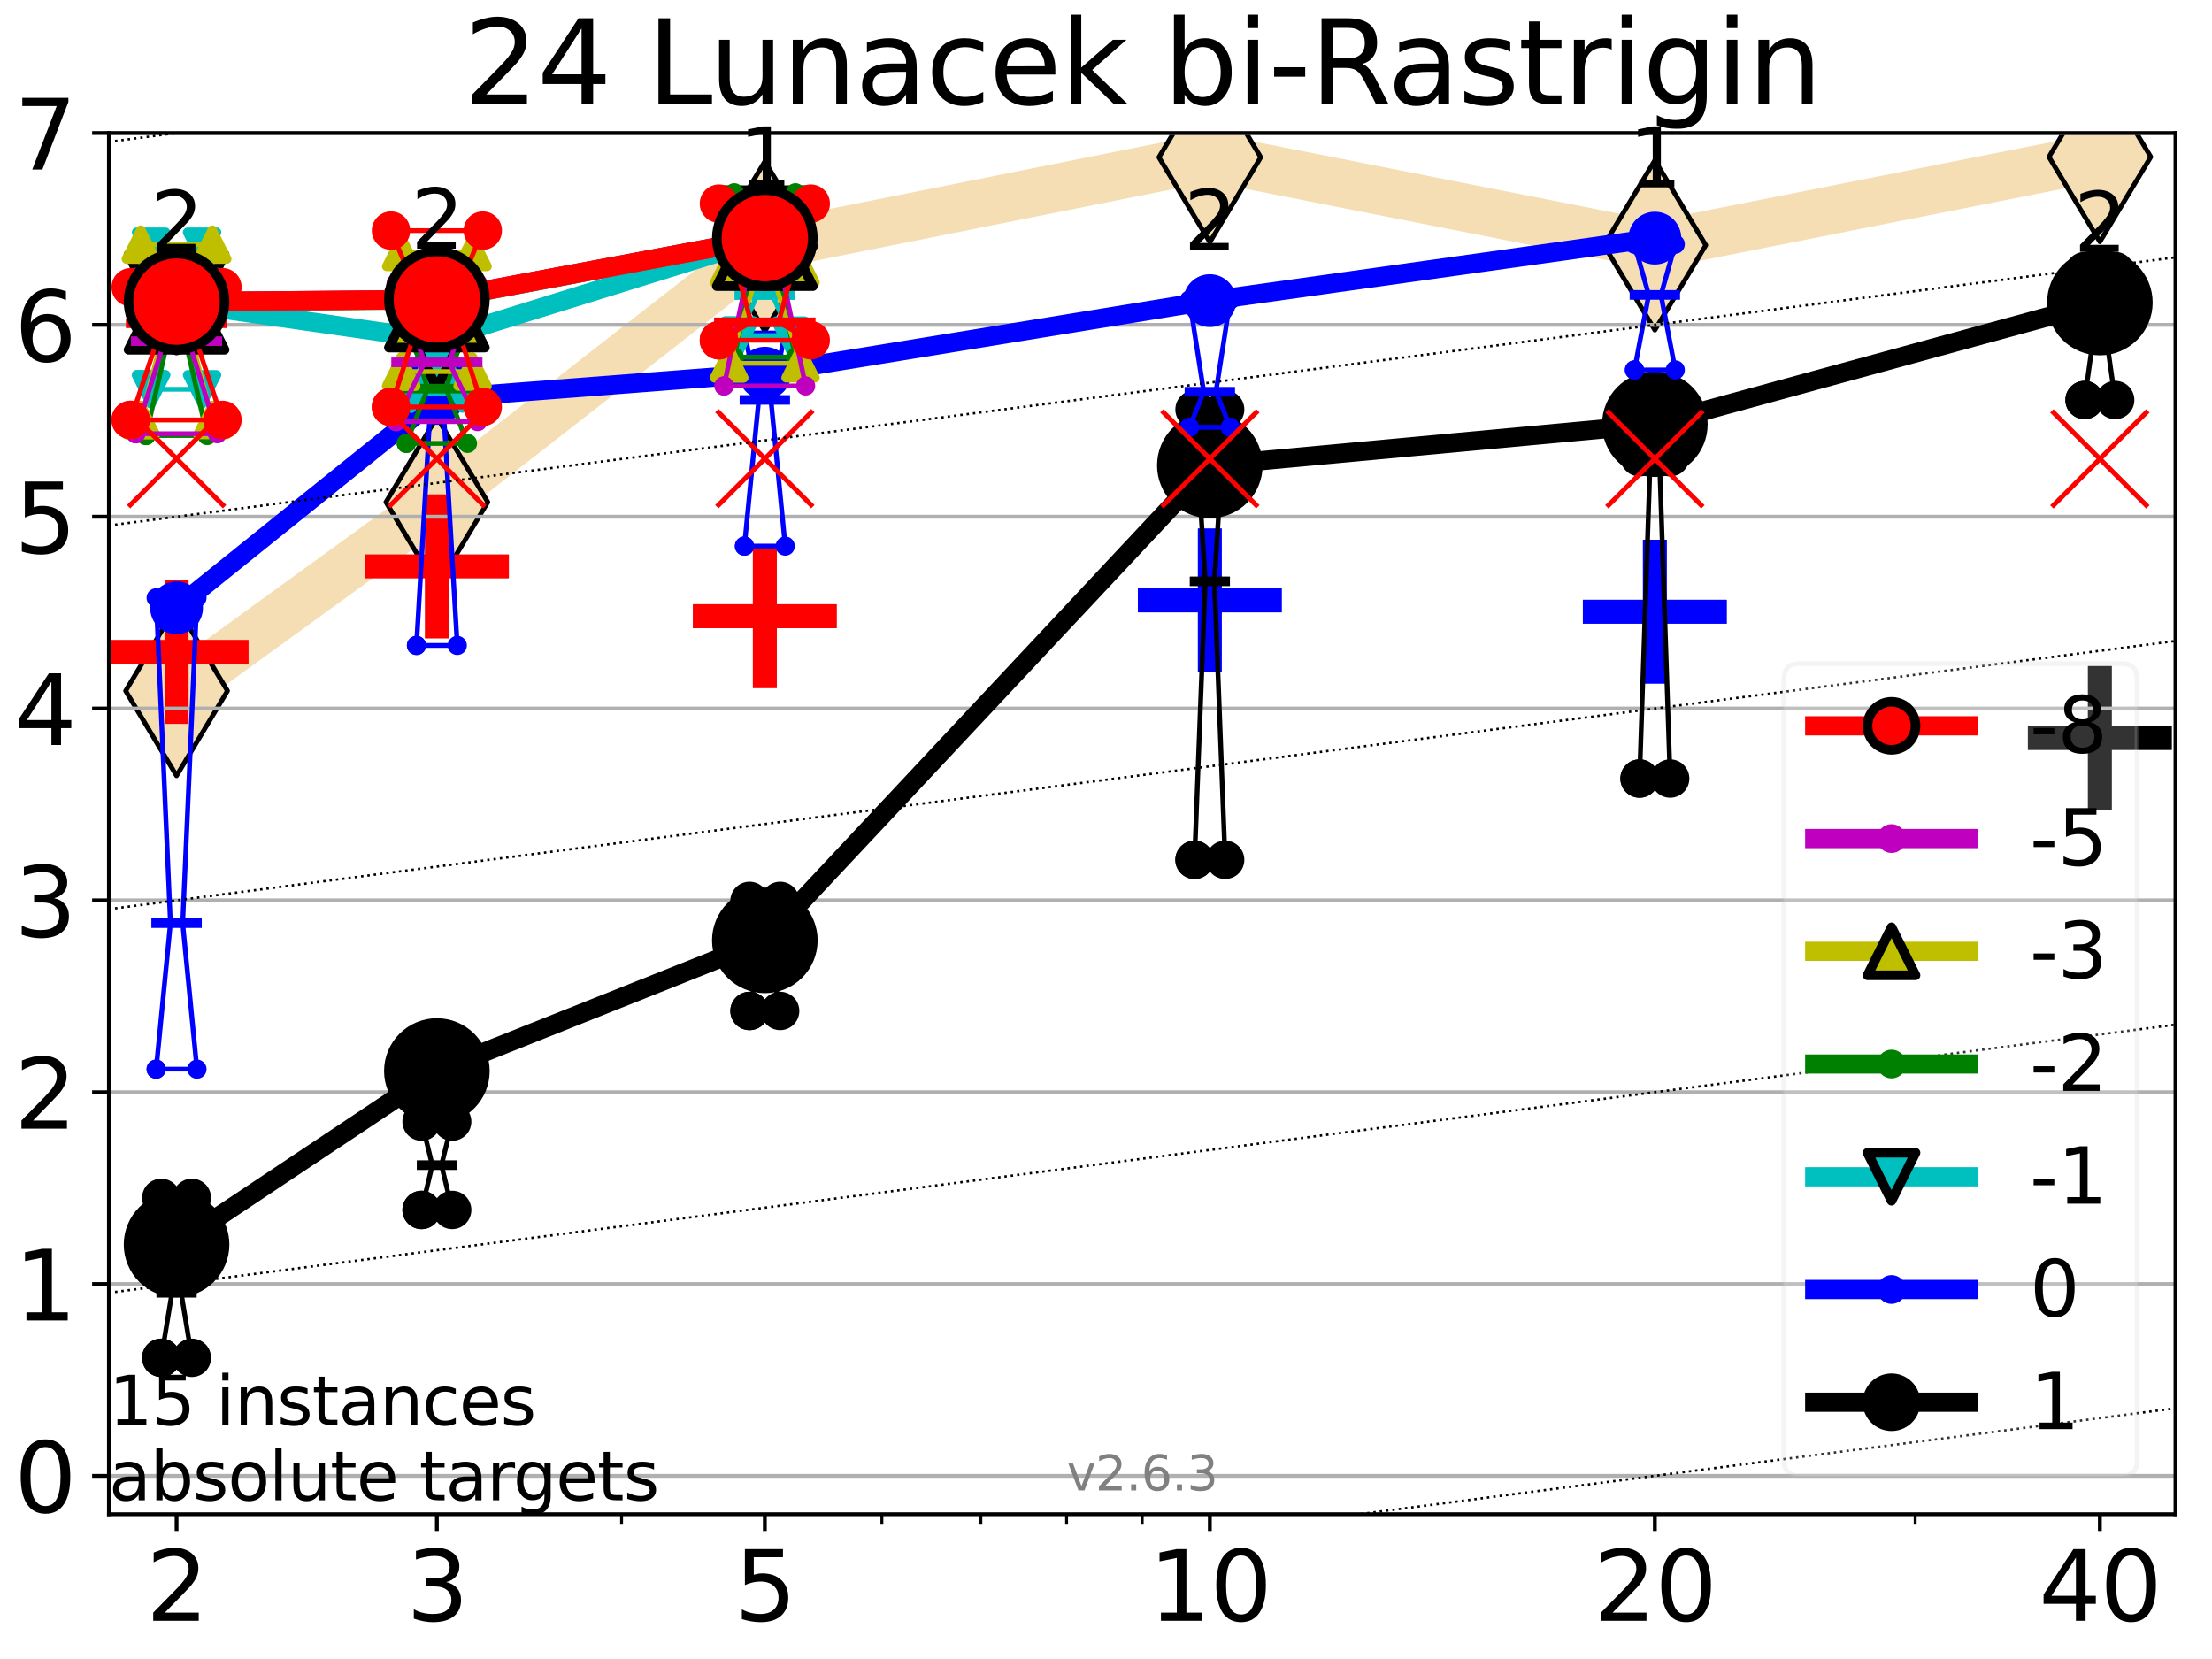<?xml version="1.0" encoding="utf-8" standalone="no"?>
<!DOCTYPE svg PUBLIC "-//W3C//DTD SVG 1.1//EN"
  "http://www.w3.org/Graphics/SVG/1.1/DTD/svg11.dtd">
<svg xmlns:xlink="http://www.w3.org/1999/xlink" width="460.8pt" height="345.6pt" viewBox="0 0 460.8 345.6" xmlns="http://www.w3.org/2000/svg" version="1.1">
 <defs>
  <style type="text/css">*{stroke-linejoin: round; stroke-linecap: butt}</style>
 </defs>
 <g id="figure_1">
  <g id="patch_1">
   <path d="M 0 345.6 
L 460.8 345.6 
L 460.8 0 
L 0 0 
z
" style="fill: #ffffff"/>
  </g>
  <g id="axes_1">
   <g id="patch_2">
    <path d="M 22.69 315.44 
L 453.192 315.44 
L 453.192 27.72 
L 22.69 27.72 
z
" style="fill: #ffffff"/>
   </g>
   <g id="line2d_1">
    <path d="M 36.781 143.924 
L 91.009 104.597 
L 159.329 51.319 
L 252.032 32.764 
L 344.736 51.079 
L 437.439 32.685 
" clip-path="url(#pb500c2c843)" style="fill: none; stroke: #f5deb3; stroke-width: 10; stroke-linecap: square"/>
    <defs>
     <path id="md6e60980f7" d="M -0 17.678 
L 10.607 0 
L 0 -17.678 
L -10.607 -0 
z
" style="stroke: #000000; stroke-linejoin: miter"/>
    </defs>
    <g clip-path="url(#pb500c2c843)">
     <use xlink:href="#md6e60980f7" x="36.781" y="143.924" style="fill: #f5deb3; stroke: #000000; stroke-linejoin: miter"/>
     <use xlink:href="#md6e60980f7" x="91.009" y="104.597" style="fill: #f5deb3; stroke: #000000; stroke-linejoin: miter"/>
     <use xlink:href="#md6e60980f7" x="159.329" y="51.319" style="fill: #f5deb3; stroke: #000000; stroke-linejoin: miter"/>
     <use xlink:href="#md6e60980f7" x="252.032" y="32.764" style="fill: #f5deb3; stroke: #000000; stroke-linejoin: miter"/>
     <use xlink:href="#md6e60980f7" x="344.736" y="51.079" style="fill: #f5deb3; stroke: #000000; stroke-linejoin: miter"/>
     <use xlink:href="#md6e60980f7" x="437.439" y="32.685" style="fill: #f5deb3; stroke: #000000; stroke-linejoin: miter"/>
    </g>
   </g>
   <g id="line2d_2">
    <defs>
     <path id="mf17205be10" d="M -15 0 
L 15 0 
M 0 15 
L 0 -15 
" style="stroke: #0000ff; stroke-width: 5"/>
    </defs>
    <g clip-path="url(#pb500c2c843)">
     <use xlink:href="#mf17205be10" x="252.032" y="125.077" style="fill: #0000ff; stroke: #0000ff; stroke-width: 5"/>
    </g>
   </g>
   <g id="line2d_3">
    <g clip-path="url(#pb500c2c843)">
     <use xlink:href="#mf17205be10" x="344.736" y="127.434" style="fill: #0000ff; stroke: #0000ff; stroke-width: 5"/>
    </g>
   </g>
   <g id="line2d_4">
    <defs>
     <path id="m7a7ceacbcc" d="M -15 0 
L 15 0 
M 0 15 
L 0 -15 
" style="stroke: #000000; stroke-width: 5"/>
    </defs>
    <g clip-path="url(#pb500c2c843)">
     <use xlink:href="#m7a7ceacbcc" x="437.439" y="153.744" style="stroke: #000000; stroke-width: 5"/>
    </g>
   </g>
   <g id="line2d_5">
    <defs>
     <path id="m66f1915754" d="M -15 0 
L 15 0 
M 0 15 
L 0 -15 
" style="stroke: #ff0000; stroke-width: 5"/>
    </defs>
    <g clip-path="url(#pb500c2c843)">
     <use xlink:href="#m66f1915754" x="36.781" y="135.794" style="fill: #ff0000; stroke: #ff0000; stroke-width: 5"/>
    </g>
   </g>
   <g id="line2d_6">
    <g clip-path="url(#pb500c2c843)">
     <use xlink:href="#m66f1915754" x="91.009" y="117.99" style="fill: #ff0000; stroke: #ff0000; stroke-width: 5"/>
    </g>
   </g>
   <g id="line2d_7">
    <g clip-path="url(#pb500c2c843)">
     <use xlink:href="#m66f1915754" x="159.329" y="128.369" style="fill: #ff0000; stroke: #ff0000; stroke-width: 5"/>
    </g>
   </g>
   <g id="matplotlib.axis_1">
    <g id="xtick_1">
     <g id="line2d_8">
      <defs>
       <path id="m126c1da49e" d="M 0 0 
L 0 3.5 
" style="stroke: #000000; stroke-width: 0.8"/>
      </defs>
      <g>
       <use xlink:href="#m126c1da49e" x="36.781" y="315.44" style="stroke: #000000; stroke-width: 0.8"/>
      </g>
     </g>
     <g id="text_1">
      <!-- 2 -->
      <g transform="translate(30.419 337.637)scale(0.2 -0.2)">
       <defs>
        <path id="DejaVuSans-32" d="M 1228 531 
L 3431 531 
L 3431 0 
L 469 0 
L 469 531 
Q 828 903 1448 1529 
Q 2069 2156 2228 2338 
Q 2531 2678 2651 2914 
Q 2772 3150 2772 3378 
Q 2772 3750 2511 3984 
Q 2250 4219 1831 4219 
Q 1534 4219 1204 4116 
Q 875 4013 500 3803 
L 500 4441 
Q 881 4594 1212 4672 
Q 1544 4750 1819 4750 
Q 2544 4750 2975 4387 
Q 3406 4025 3406 3419 
Q 3406 3131 3298 2873 
Q 3191 2616 2906 2266 
Q 2828 2175 2409 1742 
Q 1991 1309 1228 531 
z
" transform="scale(0.016)"/>
       </defs>
       <use xlink:href="#DejaVuSans-32"/>
      </g>
     </g>
    </g>
    <g id="xtick_2">
     <g id="line2d_9">
      <g>
       <use xlink:href="#m126c1da49e" x="91.009" y="315.44" style="stroke: #000000; stroke-width: 0.8"/>
      </g>
     </g>
     <g id="text_2">
      <!-- 3 -->
      <g transform="translate(84.647 337.637)scale(0.2 -0.2)">
       <defs>
        <path id="DejaVuSans-33" d="M 2597 2516 
Q 3050 2419 3304 2112 
Q 3559 1806 3559 1356 
Q 3559 666 3084 287 
Q 2609 -91 1734 -91 
Q 1441 -91 1130 -33 
Q 819 25 488 141 
L 488 750 
Q 750 597 1062 519 
Q 1375 441 1716 441 
Q 2309 441 2620 675 
Q 2931 909 2931 1356 
Q 2931 1769 2642 2001 
Q 2353 2234 1838 2234 
L 1294 2234 
L 1294 2753 
L 1863 2753 
Q 2328 2753 2575 2939 
Q 2822 3125 2822 3475 
Q 2822 3834 2567 4026 
Q 2313 4219 1838 4219 
Q 1578 4219 1281 4162 
Q 984 4106 628 3988 
L 628 4550 
Q 988 4650 1302 4700 
Q 1616 4750 1894 4750 
Q 2613 4750 3031 4423 
Q 3450 4097 3450 3541 
Q 3450 3153 3228 2886 
Q 3006 2619 2597 2516 
z
" transform="scale(0.016)"/>
       </defs>
       <use xlink:href="#DejaVuSans-33"/>
      </g>
     </g>
    </g>
    <g id="xtick_3">
     <g id="line2d_10">
      <g>
       <use xlink:href="#m126c1da49e" x="159.329" y="315.44" style="stroke: #000000; stroke-width: 0.8"/>
      </g>
     </g>
     <g id="text_3">
      <!-- 5 -->
      <g transform="translate(152.966 337.637)scale(0.2 -0.2)">
       <defs>
        <path id="DejaVuSans-35" d="M 691 4666 
L 3169 4666 
L 3169 4134 
L 1269 4134 
L 1269 2991 
Q 1406 3038 1543 3061 
Q 1681 3084 1819 3084 
Q 2600 3084 3056 2656 
Q 3513 2228 3513 1497 
Q 3513 744 3044 326 
Q 2575 -91 1722 -91 
Q 1428 -91 1123 -41 
Q 819 9 494 109 
L 494 744 
Q 775 591 1075 516 
Q 1375 441 1709 441 
Q 2250 441 2565 725 
Q 2881 1009 2881 1497 
Q 2881 1984 2565 2268 
Q 2250 2553 1709 2553 
Q 1456 2553 1204 2497 
Q 953 2441 691 2322 
L 691 4666 
z
" transform="scale(0.016)"/>
       </defs>
       <use xlink:href="#DejaVuSans-35"/>
      </g>
     </g>
    </g>
    <g id="xtick_4">
     <g id="line2d_11">
      <g>
       <use xlink:href="#m126c1da49e" x="252.032" y="315.44" style="stroke: #000000; stroke-width: 0.8"/>
      </g>
     </g>
     <g id="text_4">
      <!-- 10 -->
      <g transform="translate(239.307 337.637)scale(0.2 -0.2)">
       <defs>
        <path id="DejaVuSans-31" d="M 794 531 
L 1825 531 
L 1825 4091 
L 703 3866 
L 703 4441 
L 1819 4666 
L 2450 4666 
L 2450 531 
L 3481 531 
L 3481 0 
L 794 0 
L 794 531 
z
" transform="scale(0.016)"/>
        <path id="DejaVuSans-30" d="M 2034 4250 
Q 1547 4250 1301 3770 
Q 1056 3291 1056 2328 
Q 1056 1369 1301 889 
Q 1547 409 2034 409 
Q 2525 409 2770 889 
Q 3016 1369 3016 2328 
Q 3016 3291 2770 3770 
Q 2525 4250 2034 4250 
z
M 2034 4750 
Q 2819 4750 3233 4129 
Q 3647 3509 3647 2328 
Q 3647 1150 3233 529 
Q 2819 -91 2034 -91 
Q 1250 -91 836 529 
Q 422 1150 422 2328 
Q 422 3509 836 4129 
Q 1250 4750 2034 4750 
z
" transform="scale(0.016)"/>
       </defs>
       <use xlink:href="#DejaVuSans-31"/>
       <use xlink:href="#DejaVuSans-30" x="63.623"/>
      </g>
     </g>
    </g>
    <g id="xtick_5">
     <g id="line2d_12">
      <g>
       <use xlink:href="#m126c1da49e" x="344.736" y="315.44" style="stroke: #000000; stroke-width: 0.8"/>
      </g>
     </g>
     <g id="text_5">
      <!-- 20 -->
      <g transform="translate(332.011 337.637)scale(0.2 -0.2)">
       <use xlink:href="#DejaVuSans-32"/>
       <use xlink:href="#DejaVuSans-30" x="63.623"/>
      </g>
     </g>
    </g>
    <g id="xtick_6">
     <g id="line2d_13">
      <g>
       <use xlink:href="#m126c1da49e" x="437.439" y="315.44" style="stroke: #000000; stroke-width: 0.8"/>
      </g>
     </g>
     <g id="text_6">
      <!-- 40 -->
      <g transform="translate(424.714 337.637)scale(0.2 -0.2)">
       <defs>
        <path id="DejaVuSans-34" d="M 2419 4116 
L 825 1625 
L 2419 1625 
L 2419 4116 
z
M 2253 4666 
L 3047 4666 
L 3047 1625 
L 3713 1625 
L 3713 1100 
L 3047 1100 
L 3047 0 
L 2419 0 
L 2419 1100 
L 313 1100 
L 313 1709 
L 2253 4666 
z
" transform="scale(0.016)"/>
       </defs>
       <use xlink:href="#DejaVuSans-34"/>
       <use xlink:href="#DejaVuSans-30" x="63.623"/>
      </g>
     </g>
    </g>
    <g id="xtick_7">
     <g id="line2d_14">
      <defs>
       <path id="m38a660100c" d="M 0 0 
L 0 2 
" style="stroke: #000000; stroke-width: 0.6"/>
      </defs>
      <g>
       <use xlink:href="#m38a660100c" x="129.485" y="315.44" style="stroke: #000000; stroke-width: 0.6"/>
      </g>
     </g>
    </g>
    <g id="xtick_8">
     <g id="line2d_15">
      <g>
       <use xlink:href="#m38a660100c" x="183.713" y="315.44" style="stroke: #000000; stroke-width: 0.6"/>
      </g>
     </g>
    </g>
    <g id="xtick_9">
     <g id="line2d_16">
      <g>
       <use xlink:href="#m38a660100c" x="204.329" y="315.44" style="stroke: #000000; stroke-width: 0.6"/>
      </g>
     </g>
    </g>
    <g id="xtick_10">
     <g id="line2d_17">
      <g>
       <use xlink:href="#m38a660100c" x="222.188" y="315.44" style="stroke: #000000; stroke-width: 0.6"/>
      </g>
     </g>
    </g>
    <g id="xtick_11">
     <g id="line2d_18">
      <g>
       <use xlink:href="#m38a660100c" x="237.941" y="315.44" style="stroke: #000000; stroke-width: 0.6"/>
      </g>
     </g>
    </g>
    <g id="xtick_12">
     <g id="line2d_19">
      <g>
       <use xlink:href="#m38a660100c" x="398.964" y="315.44" style="stroke: #000000; stroke-width: 0.6"/>
      </g>
     </g>
    </g>
   </g>
   <g id="matplotlib.axis_2">
    <g id="ytick_1">
     <g id="line2d_20">
      <path d="M 22.69 307.448 
L 453.192 307.448 
" clip-path="url(#pb500c2c843)" style="fill: none; stroke: #b0b0b0; stroke-width: 0.8; stroke-linecap: square"/>
     </g>
     <g id="line2d_21">
      <defs>
       <path id="m5cd543f216" d="M 0 0 
L -3.5 0 
" style="stroke: #000000; stroke-width: 0.8"/>
      </defs>
      <g>
       <use xlink:href="#m5cd543f216" x="22.69" y="307.448" style="stroke: #000000; stroke-width: 0.8"/>
      </g>
     </g>
     <g id="text_7">
      <!-- 0 -->
      <g transform="translate(2.965 315.046)scale(0.2 -0.2)">
       <use xlink:href="#DejaVuSans-30"/>
      </g>
     </g>
    </g>
    <g id="ytick_2">
     <g id="line2d_22">
      <path d="M 22.69 267.487 
L 453.192 267.487 
" clip-path="url(#pb500c2c843)" style="fill: none; stroke: #b0b0b0; stroke-width: 0.8; stroke-linecap: square"/>
     </g>
     <g id="line2d_23">
      <g>
       <use xlink:href="#m5cd543f216" x="22.69" y="267.487" style="stroke: #000000; stroke-width: 0.8"/>
      </g>
     </g>
     <g id="text_8">
      <!-- 1 -->
      <g transform="translate(2.965 275.085)scale(0.2 -0.2)">
       <use xlink:href="#DejaVuSans-31"/>
      </g>
     </g>
    </g>
    <g id="ytick_3">
     <g id="line2d_24">
      <path d="M 22.69 227.526 
L 453.192 227.526 
" clip-path="url(#pb500c2c843)" style="fill: none; stroke: #b0b0b0; stroke-width: 0.8; stroke-linecap: square"/>
     </g>
     <g id="line2d_25">
      <g>
       <use xlink:href="#m5cd543f216" x="22.69" y="227.526" style="stroke: #000000; stroke-width: 0.8"/>
      </g>
     </g>
     <g id="text_9">
      <!-- 2 -->
      <g transform="translate(2.965 235.124)scale(0.2 -0.2)">
       <use xlink:href="#DejaVuSans-32"/>
      </g>
     </g>
    </g>
    <g id="ytick_4">
     <g id="line2d_26">
      <path d="M 22.69 187.564 
L 453.192 187.564 
" clip-path="url(#pb500c2c843)" style="fill: none; stroke: #b0b0b0; stroke-width: 0.8; stroke-linecap: square"/>
     </g>
     <g id="line2d_27">
      <g>
       <use xlink:href="#m5cd543f216" x="22.69" y="187.564" style="stroke: #000000; stroke-width: 0.8"/>
      </g>
     </g>
     <g id="text_10">
      <!-- 3 -->
      <g transform="translate(2.965 195.163)scale(0.2 -0.2)">
       <use xlink:href="#DejaVuSans-33"/>
      </g>
     </g>
    </g>
    <g id="ytick_5">
     <g id="line2d_28">
      <path d="M 22.69 147.603 
L 453.192 147.603 
" clip-path="url(#pb500c2c843)" style="fill: none; stroke: #b0b0b0; stroke-width: 0.8; stroke-linecap: square"/>
     </g>
     <g id="line2d_29">
      <g>
       <use xlink:href="#m5cd543f216" x="22.69" y="147.603" style="stroke: #000000; stroke-width: 0.8"/>
      </g>
     </g>
     <g id="text_11">
      <!-- 4 -->
      <g transform="translate(2.965 155.202)scale(0.2 -0.2)">
       <use xlink:href="#DejaVuSans-34"/>
      </g>
     </g>
    </g>
    <g id="ytick_6">
     <g id="line2d_30">
      <path d="M 22.69 107.642 
L 453.192 107.642 
" clip-path="url(#pb500c2c843)" style="fill: none; stroke: #b0b0b0; stroke-width: 0.8; stroke-linecap: square"/>
     </g>
     <g id="line2d_31">
      <g>
       <use xlink:href="#m5cd543f216" x="22.69" y="107.642" style="stroke: #000000; stroke-width: 0.8"/>
      </g>
     </g>
     <g id="text_12">
      <!-- 5 -->
      <g transform="translate(2.965 115.241)scale(0.2 -0.2)">
       <use xlink:href="#DejaVuSans-35"/>
      </g>
     </g>
    </g>
    <g id="ytick_7">
     <g id="line2d_32">
      <path d="M 22.69 67.681 
L 453.192 67.681 
" clip-path="url(#pb500c2c843)" style="fill: none; stroke: #b0b0b0; stroke-width: 0.8; stroke-linecap: square"/>
     </g>
     <g id="line2d_33">
      <g>
       <use xlink:href="#m5cd543f216" x="22.69" y="67.681" style="stroke: #000000; stroke-width: 0.8"/>
      </g>
     </g>
     <g id="text_13">
      <!-- 6 -->
      <g transform="translate(2.965 75.28)scale(0.2 -0.2)">
       <defs>
        <path id="DejaVuSans-36" d="M 2113 2584 
Q 1688 2584 1439 2293 
Q 1191 2003 1191 1497 
Q 1191 994 1439 701 
Q 1688 409 2113 409 
Q 2538 409 2786 701 
Q 3034 994 3034 1497 
Q 3034 2003 2786 2293 
Q 2538 2584 2113 2584 
z
M 3366 4563 
L 3366 3988 
Q 3128 4100 2886 4159 
Q 2644 4219 2406 4219 
Q 1781 4219 1451 3797 
Q 1122 3375 1075 2522 
Q 1259 2794 1537 2939 
Q 1816 3084 2150 3084 
Q 2853 3084 3261 2657 
Q 3669 2231 3669 1497 
Q 3669 778 3244 343 
Q 2819 -91 2113 -91 
Q 1303 -91 875 529 
Q 447 1150 447 2328 
Q 447 3434 972 4092 
Q 1497 4750 2381 4750 
Q 2619 4750 2861 4703 
Q 3103 4656 3366 4563 
z
" transform="scale(0.016)"/>
       </defs>
       <use xlink:href="#DejaVuSans-36"/>
      </g>
     </g>
    </g>
    <g id="ytick_8">
     <g id="line2d_34">
      <path d="M 22.69 27.72 
L 453.192 27.72 
" clip-path="url(#pb500c2c843)" style="fill: none; stroke: #b0b0b0; stroke-width: 0.8; stroke-linecap: square"/>
     </g>
     <g id="line2d_35">
      <g>
       <use xlink:href="#m5cd543f216" x="22.69" y="27.72" style="stroke: #000000; stroke-width: 0.8"/>
      </g>
     </g>
     <g id="text_14">
      <!-- 7 -->
      <g transform="translate(2.965 35.318)scale(0.2 -0.2)">
       <defs>
        <path id="DejaVuSans-37" d="M 525 4666 
L 3525 4666 
L 3525 4397 
L 1831 0 
L 1172 0 
L 2766 4134 
L 525 4134 
L 525 4666 
z
" transform="scale(0.016)"/>
       </defs>
       <use xlink:href="#DejaVuSans-37"/>
      </g>
     </g>
    </g>
   </g>
   <g id="line2d_36">
    <path d="M 33.594 282.855 
L 35.825 269.315 
L 33.594 249.54 
L 39.968 249.54 
L 37.737 269.315 
L 39.968 282.855 
L 33.594 282.855 
" clip-path="url(#pb500c2c843)" style="fill: none; stroke: #000000; stroke-linecap: square"/>
   </g>
   <g id="line2d_37">
    <path d="M 33.594 282.855 
L 39.968 282.855 
L 39.968 249.54 
L 33.594 249.54 
L 33.594 282.855 
" clip-path="url(#pb500c2c843)" style="fill: none"/>
    <defs>
     <path id="mcdff172d10" d="M 0 3 
C 0.796 3 1.559 2.684 2.121 2.121 
C 2.684 1.559 3 0.796 3 0 
C 3 -0.796 2.684 -1.559 2.121 -2.121 
C 1.559 -2.684 0.796 -3 0 -3 
C -0.796 -3 -1.559 -2.684 -2.121 -2.121 
C -2.684 -1.559 -3 -0.796 -3 0 
C -3 0.796 -2.684 1.559 -2.121 2.121 
C -1.559 2.684 -0.796 3 0 3 
z
" style="stroke: #000000; stroke-width: 2"/>
    </defs>
    <g clip-path="url(#pb500c2c843)">
     <use xlink:href="#mcdff172d10" x="33.594" y="282.855" style="stroke: #000000; stroke-width: 2"/>
     <use xlink:href="#mcdff172d10" x="39.968" y="282.855" style="stroke: #000000; stroke-width: 2"/>
     <use xlink:href="#mcdff172d10" x="39.968" y="249.54" style="stroke: #000000; stroke-width: 2"/>
     <use xlink:href="#mcdff172d10" x="33.594" y="249.54" style="stroke: #000000; stroke-width: 2"/>
     <use xlink:href="#mcdff172d10" x="33.594" y="282.855" style="stroke: #000000; stroke-width: 2"/>
    </g>
   </g>
   <g id="line2d_38">
    <path d="M 33.594 269.315 
L 39.968 269.315 
" clip-path="url(#pb500c2c843)" style="fill: none; stroke: #000000; stroke-width: 2; stroke-linecap: square"/>
   </g>
   <g id="line2d_39">
    <path d="M 87.823 252.054 
L 90.053 242.719 
L 87.823 233.654 
L 94.196 233.654 
L 91.965 242.719 
L 94.196 252.054 
L 87.823 252.054 
" clip-path="url(#pb500c2c843)" style="fill: none; stroke: #000000; stroke-linecap: square"/>
   </g>
   <g id="line2d_40">
    <path d="M 87.823 252.054 
L 94.196 252.054 
L 94.196 233.654 
L 87.823 233.654 
L 87.823 252.054 
" clip-path="url(#pb500c2c843)" style="fill: none"/>
    <g clip-path="url(#pb500c2c843)">
     <use xlink:href="#mcdff172d10" x="87.823" y="252.054" style="stroke: #000000; stroke-width: 2"/>
     <use xlink:href="#mcdff172d10" x="94.196" y="252.054" style="stroke: #000000; stroke-width: 2"/>
     <use xlink:href="#mcdff172d10" x="94.196" y="233.654" style="stroke: #000000; stroke-width: 2"/>
     <use xlink:href="#mcdff172d10" x="87.823" y="233.654" style="stroke: #000000; stroke-width: 2"/>
     <use xlink:href="#mcdff172d10" x="87.823" y="252.054" style="stroke: #000000; stroke-width: 2"/>
    </g>
   </g>
   <g id="line2d_41">
    <path d="M 87.823 242.719 
L 94.196 242.719 
" clip-path="url(#pb500c2c843)" style="fill: none; stroke: #000000; stroke-width: 2; stroke-linecap: square"/>
   </g>
   <g id="line2d_42">
    <path d="M 156.142 210.599 
L 158.373 198.181 
L 156.142 187.676 
L 162.515 187.676 
L 160.285 198.181 
L 162.515 210.599 
L 156.142 210.599 
" clip-path="url(#pb500c2c843)" style="fill: none; stroke: #000000; stroke-linecap: square"/>
   </g>
   <g id="line2d_43">
    <path d="M 156.142 210.599 
L 162.515 210.599 
L 162.515 187.676 
L 156.142 187.676 
L 156.142 210.599 
" clip-path="url(#pb500c2c843)" style="fill: none"/>
    <g clip-path="url(#pb500c2c843)">
     <use xlink:href="#mcdff172d10" x="156.142" y="210.599" style="stroke: #000000; stroke-width: 2"/>
     <use xlink:href="#mcdff172d10" x="162.515" y="210.599" style="stroke: #000000; stroke-width: 2"/>
     <use xlink:href="#mcdff172d10" x="162.515" y="187.676" style="stroke: #000000; stroke-width: 2"/>
     <use xlink:href="#mcdff172d10" x="156.142" y="187.676" style="stroke: #000000; stroke-width: 2"/>
     <use xlink:href="#mcdff172d10" x="156.142" y="210.599" style="stroke: #000000; stroke-width: 2"/>
    </g>
   </g>
   <g id="line2d_44">
    <path d="M 156.142 198.181 
L 162.515 198.181 
" clip-path="url(#pb500c2c843)" style="fill: none; stroke: #000000; stroke-width: 2; stroke-linecap: square"/>
   </g>
   <g id="line2d_45">
    <path d="M 248.845 179.118 
L 251.076 121.099 
L 248.845 85.305 
L 255.219 85.305 
L 252.988 121.099 
L 255.219 179.118 
L 248.845 179.118 
" clip-path="url(#pb500c2c843)" style="fill: none; stroke: #000000; stroke-linecap: square"/>
   </g>
   <g id="line2d_46">
    <path d="M 248.845 179.118 
L 255.219 179.118 
L 255.219 85.305 
L 248.845 85.305 
L 248.845 179.118 
" clip-path="url(#pb500c2c843)" style="fill: none"/>
    <g clip-path="url(#pb500c2c843)">
     <use xlink:href="#mcdff172d10" x="248.845" y="179.118" style="stroke: #000000; stroke-width: 2"/>
     <use xlink:href="#mcdff172d10" x="255.219" y="179.118" style="stroke: #000000; stroke-width: 2"/>
     <use xlink:href="#mcdff172d10" x="255.219" y="85.305" style="stroke: #000000; stroke-width: 2"/>
     <use xlink:href="#mcdff172d10" x="248.845" y="85.305" style="stroke: #000000; stroke-width: 2"/>
     <use xlink:href="#mcdff172d10" x="248.845" y="179.118" style="stroke: #000000; stroke-width: 2"/>
    </g>
   </g>
   <g id="line2d_47">
    <path d="M 248.845 121.099 
L 255.219 121.099 
" clip-path="url(#pb500c2c843)" style="fill: none; stroke: #000000; stroke-width: 2; stroke-linecap: square"/>
   </g>
   <g id="line2d_48">
    <path d="M 341.549 162.187 
L 343.78 95.41 
L 341.549 95.25 
L 347.923 95.25 
L 345.692 95.41 
L 347.923 162.187 
L 341.549 162.187 
" clip-path="url(#pb500c2c843)" style="fill: none; stroke: #000000; stroke-linecap: square"/>
   </g>
   <g id="line2d_49">
    <path d="M 341.549 162.187 
L 347.923 162.187 
L 347.923 95.25 
L 341.549 95.25 
L 341.549 162.187 
" clip-path="url(#pb500c2c843)" style="fill: none"/>
    <g clip-path="url(#pb500c2c843)">
     <use xlink:href="#mcdff172d10" x="341.549" y="162.187" style="stroke: #000000; stroke-width: 2"/>
     <use xlink:href="#mcdff172d10" x="347.923" y="162.187" style="stroke: #000000; stroke-width: 2"/>
     <use xlink:href="#mcdff172d10" x="347.923" y="95.25" style="stroke: #000000; stroke-width: 2"/>
     <use xlink:href="#mcdff172d10" x="341.549" y="95.25" style="stroke: #000000; stroke-width: 2"/>
     <use xlink:href="#mcdff172d10" x="341.549" y="162.187" style="stroke: #000000; stroke-width: 2"/>
    </g>
   </g>
   <g id="line2d_50">
    <path d="M 341.549 95.41 
L 347.923 95.41 
" clip-path="url(#pb500c2c843)" style="fill: none; stroke: #000000; stroke-width: 2; stroke-linecap: square"/>
   </g>
   <g id="line2d_51">
    <path d="M 434.253 83.331 
L 436.483 67.526 
L 434.253 56.473 
L 440.626 56.473 
L 438.395 67.526 
L 440.626 83.331 
L 434.253 83.331 
" clip-path="url(#pb500c2c843)" style="fill: none; stroke: #000000; stroke-linecap: square"/>
   </g>
   <g id="line2d_52">
    <path d="M 434.253 83.331 
L 440.626 83.331 
L 440.626 56.473 
L 434.253 56.473 
L 434.253 83.331 
" clip-path="url(#pb500c2c843)" style="fill: none"/>
    <g clip-path="url(#pb500c2c843)">
     <use xlink:href="#mcdff172d10" x="434.253" y="83.331" style="stroke: #000000; stroke-width: 2"/>
     <use xlink:href="#mcdff172d10" x="440.626" y="83.331" style="stroke: #000000; stroke-width: 2"/>
     <use xlink:href="#mcdff172d10" x="440.626" y="56.473" style="stroke: #000000; stroke-width: 2"/>
     <use xlink:href="#mcdff172d10" x="434.253" y="56.473" style="stroke: #000000; stroke-width: 2"/>
     <use xlink:href="#mcdff172d10" x="434.253" y="83.331" style="stroke: #000000; stroke-width: 2"/>
    </g>
   </g>
   <g id="line2d_53">
    <path d="M 434.253 67.526 
L 440.626 67.526 
" clip-path="url(#pb500c2c843)" style="fill: none; stroke: #000000; stroke-width: 2; stroke-linecap: square"/>
   </g>
   <g id="line2d_54">
    <path d="M 36.781 259.258 
L 91.009 223.115 
" clip-path="url(#pb500c2c843)" style="fill: none; stroke: #000000; stroke-width: 4; stroke-linecap: square"/>
   </g>
   <g id="line2d_55">
    <path d="M 91.009 223.115 
L 159.329 195.896 
" clip-path="url(#pb500c2c843)" style="fill: none; stroke: #000000; stroke-width: 4; stroke-linecap: square"/>
   </g>
   <g id="line2d_56">
    <path d="M 159.329 195.896 
L 252.032 96.953 
" clip-path="url(#pb500c2c843)" style="fill: none; stroke: #000000; stroke-width: 4; stroke-linecap: square"/>
   </g>
   <g id="line2d_57">
    <path d="M 252.032 96.953 
L 344.736 88.364 
" clip-path="url(#pb500c2c843)" style="fill: none; stroke: #000000; stroke-width: 4; stroke-linecap: square"/>
   </g>
   <g id="line2d_58">
    <path d="M 344.736 88.364 
L 437.439 63.025 
" clip-path="url(#pb500c2c843)" style="fill: none; stroke: #000000; stroke-width: 4; stroke-linecap: square"/>
   </g>
   <g id="line2d_59">
    <path d="M 36.781 259.258 
L 91.009 223.115 
L 159.329 195.896 
L 252.032 96.953 
L 344.736 88.364 
L 437.439 63.025 
" clip-path="url(#pb500c2c843)" style="fill: none"/>
    <defs>
     <path id="m84f7ed6057" d="M 0 10 
C 2.652 10 5.196 8.946 7.071 7.071 
C 8.946 5.196 10 2.652 10 0 
C 10 -2.652 8.946 -5.196 7.071 -7.071 
C 5.196 -8.946 2.652 -10 0 -10 
C -2.652 -10 -5.196 -8.946 -7.071 -7.071 
C -8.946 -5.196 -10 -2.652 -10 0 
C -10 2.652 -8.946 5.196 -7.071 7.071 
C -5.196 8.946 -2.652 10 0 10 
z
" style="stroke: #000000; stroke-width: 2"/>
    </defs>
    <g clip-path="url(#pb500c2c843)">
     <use xlink:href="#m84f7ed6057" x="36.781" y="259.258" style="stroke: #000000; stroke-width: 2"/>
     <use xlink:href="#m84f7ed6057" x="91.009" y="223.115" style="stroke: #000000; stroke-width: 2"/>
     <use xlink:href="#m84f7ed6057" x="159.329" y="195.896" style="stroke: #000000; stroke-width: 2"/>
     <use xlink:href="#m84f7ed6057" x="252.032" y="96.953" style="stroke: #000000; stroke-width: 2"/>
     <use xlink:href="#m84f7ed6057" x="344.736" y="88.364" style="stroke: #000000; stroke-width: 2"/>
     <use xlink:href="#m84f7ed6057" x="437.439" y="63.025" style="stroke: #000000; stroke-width: 2"/>
    </g>
   </g>
   <g id="line2d_60">
    <path d="M 32.532 222.724 
L 35.507 192.304 
L 32.532 124.541 
L 41.03 124.541 
L 38.056 192.304 
L 41.03 222.724 
L 32.532 222.724 
" clip-path="url(#pb500c2c843)" style="fill: none; stroke: #0000ff; stroke-linecap: square"/>
   </g>
   <g id="line2d_61">
    <path d="M 32.532 222.724 
L 41.03 222.724 
L 41.03 124.541 
L 32.532 124.541 
L 32.532 222.724 
" clip-path="url(#pb500c2c843)" style="fill: none"/>
    <defs>
     <path id="m6bc9998853" d="M 0 1.5 
C 0.398 1.5 0.779 1.342 1.061 1.061 
C 1.342 0.779 1.5 0.398 1.5 0 
C 1.5 -0.398 1.342 -0.779 1.061 -1.061 
C 0.779 -1.342 0.398 -1.5 0 -1.5 
C -0.398 -1.5 -0.779 -1.342 -1.061 -1.061 
C -1.342 -0.779 -1.5 -0.398 -1.5 0 
C -1.5 0.398 -1.342 0.779 -1.061 1.061 
C -0.779 1.342 -0.398 1.5 0 1.5 
z
" style="stroke: #0000ff"/>
    </defs>
    <g clip-path="url(#pb500c2c843)">
     <use xlink:href="#m6bc9998853" x="32.532" y="222.724" style="fill: #0000ff; stroke: #0000ff"/>
     <use xlink:href="#m6bc9998853" x="41.03" y="222.724" style="fill: #0000ff; stroke: #0000ff"/>
     <use xlink:href="#m6bc9998853" x="41.03" y="124.541" style="fill: #0000ff; stroke: #0000ff"/>
     <use xlink:href="#m6bc9998853" x="32.532" y="124.541" style="fill: #0000ff; stroke: #0000ff"/>
     <use xlink:href="#m6bc9998853" x="32.532" y="222.724" style="fill: #0000ff; stroke: #0000ff"/>
    </g>
   </g>
   <g id="line2d_62">
    <path d="M 32.532 192.304 
L 41.03 192.304 
" clip-path="url(#pb500c2c843)" style="fill: none; stroke: #0000ff; stroke-width: 2; stroke-linecap: square"/>
   </g>
   <g id="line2d_63">
    <path d="M 86.76 134.454 
L 89.735 83.47 
L 86.76 76.494 
L 95.258 76.494 
L 92.284 83.47 
L 95.258 134.454 
L 86.76 134.454 
" clip-path="url(#pb500c2c843)" style="fill: none; stroke: #0000ff; stroke-linecap: square"/>
   </g>
   <g id="line2d_64">
    <path d="M 86.76 134.454 
L 95.258 134.454 
L 95.258 76.494 
L 86.76 76.494 
L 86.76 134.454 
" clip-path="url(#pb500c2c843)" style="fill: none"/>
    <g clip-path="url(#pb500c2c843)">
     <use xlink:href="#m6bc9998853" x="86.76" y="134.454" style="fill: #0000ff; stroke: #0000ff"/>
     <use xlink:href="#m6bc9998853" x="95.258" y="134.454" style="fill: #0000ff; stroke: #0000ff"/>
     <use xlink:href="#m6bc9998853" x="95.258" y="76.494" style="fill: #0000ff; stroke: #0000ff"/>
     <use xlink:href="#m6bc9998853" x="86.76" y="76.494" style="fill: #0000ff; stroke: #0000ff"/>
     <use xlink:href="#m6bc9998853" x="86.76" y="134.454" style="fill: #0000ff; stroke: #0000ff"/>
    </g>
   </g>
   <g id="line2d_65">
    <path d="M 86.76 83.47 
L 95.258 83.47 
" clip-path="url(#pb500c2c843)" style="fill: none; stroke: #0000ff; stroke-width: 2; stroke-linecap: square"/>
   </g>
   <g id="line2d_66">
    <path d="M 155.08 113.76 
L 158.054 83.312 
L 155.08 69.377 
L 163.578 69.377 
L 160.603 83.312 
L 163.578 113.76 
L 155.08 113.76 
" clip-path="url(#pb500c2c843)" style="fill: none; stroke: #0000ff; stroke-linecap: square"/>
   </g>
   <g id="line2d_67">
    <path d="M 155.08 113.76 
L 163.578 113.76 
L 163.578 69.377 
L 155.08 69.377 
L 155.08 113.76 
" clip-path="url(#pb500c2c843)" style="fill: none"/>
    <g clip-path="url(#pb500c2c843)">
     <use xlink:href="#m6bc9998853" x="155.08" y="113.76" style="fill: #0000ff; stroke: #0000ff"/>
     <use xlink:href="#m6bc9998853" x="163.578" y="113.76" style="fill: #0000ff; stroke: #0000ff"/>
     <use xlink:href="#m6bc9998853" x="163.578" y="69.377" style="fill: #0000ff; stroke: #0000ff"/>
     <use xlink:href="#m6bc9998853" x="155.08" y="69.377" style="fill: #0000ff; stroke: #0000ff"/>
     <use xlink:href="#m6bc9998853" x="155.08" y="113.76" style="fill: #0000ff; stroke: #0000ff"/>
    </g>
   </g>
   <g id="line2d_68">
    <path d="M 155.08 83.312 
L 163.578 83.312 
" clip-path="url(#pb500c2c843)" style="fill: none; stroke: #0000ff; stroke-width: 2; stroke-linecap: square"/>
   </g>
   <g id="line2d_69">
    <path d="M 247.783 89.016 
L 250.758 81.606 
L 247.783 62.478 
L 256.281 62.478 
L 253.307 81.606 
L 256.281 89.016 
L 247.783 89.016 
" clip-path="url(#pb500c2c843)" style="fill: none; stroke: #0000ff; stroke-linecap: square"/>
   </g>
   <g id="line2d_70">
    <path d="M 247.783 89.016 
L 256.281 89.016 
L 256.281 62.478 
L 247.783 62.478 
L 247.783 89.016 
" clip-path="url(#pb500c2c843)" style="fill: none"/>
    <g clip-path="url(#pb500c2c843)">
     <use xlink:href="#m6bc9998853" x="247.783" y="89.016" style="fill: #0000ff; stroke: #0000ff"/>
     <use xlink:href="#m6bc9998853" x="256.281" y="89.016" style="fill: #0000ff; stroke: #0000ff"/>
     <use xlink:href="#m6bc9998853" x="256.281" y="62.478" style="fill: #0000ff; stroke: #0000ff"/>
     <use xlink:href="#m6bc9998853" x="247.783" y="62.478" style="fill: #0000ff; stroke: #0000ff"/>
     <use xlink:href="#m6bc9998853" x="247.783" y="89.016" style="fill: #0000ff; stroke: #0000ff"/>
    </g>
   </g>
   <g id="line2d_71">
    <path d="M 247.783 81.606 
L 256.281 81.606 
" clip-path="url(#pb500c2c843)" style="fill: none; stroke: #0000ff; stroke-width: 2; stroke-linecap: square"/>
   </g>
   <g id="line2d_72">
    <path d="M 340.487 77.064 
L 343.461 61.437 
L 340.487 50.873 
L 348.985 50.873 
L 346.01 61.437 
L 348.985 77.064 
L 340.487 77.064 
" clip-path="url(#pb500c2c843)" style="fill: none; stroke: #0000ff; stroke-linecap: square"/>
   </g>
   <g id="line2d_73">
    <path d="M 340.487 77.064 
L 348.985 77.064 
L 348.985 50.873 
L 340.487 50.873 
L 340.487 77.064 
" clip-path="url(#pb500c2c843)" style="fill: none"/>
    <g clip-path="url(#pb500c2c843)">
     <use xlink:href="#m6bc9998853" x="340.487" y="77.064" style="fill: #0000ff; stroke: #0000ff"/>
     <use xlink:href="#m6bc9998853" x="348.985" y="77.064" style="fill: #0000ff; stroke: #0000ff"/>
     <use xlink:href="#m6bc9998853" x="348.985" y="50.873" style="fill: #0000ff; stroke: #0000ff"/>
     <use xlink:href="#m6bc9998853" x="340.487" y="50.873" style="fill: #0000ff; stroke: #0000ff"/>
     <use xlink:href="#m6bc9998853" x="340.487" y="77.064" style="fill: #0000ff; stroke: #0000ff"/>
    </g>
   </g>
   <g id="line2d_74">
    <path d="M 340.487 61.437 
L 348.985 61.437 
" clip-path="url(#pb500c2c843)" style="fill: none; stroke: #0000ff; stroke-width: 2; stroke-linecap: square"/>
   </g>
   <g id="line2d_75">
    <path d="M 36.781 126.626 
L 91.009 82.999 
" clip-path="url(#pb500c2c843)" style="fill: none; stroke: #0000ff; stroke-width: 4; stroke-linecap: square"/>
   </g>
   <g id="line2d_76">
    <path d="M 91.009 82.999 
L 159.329 77.747 
" clip-path="url(#pb500c2c843)" style="fill: none; stroke: #0000ff; stroke-width: 4; stroke-linecap: square"/>
   </g>
   <g id="line2d_77">
    <path d="M 159.329 77.747 
L 252.032 62.626 
" clip-path="url(#pb500c2c843)" style="fill: none; stroke: #0000ff; stroke-width: 4; stroke-linecap: square"/>
   </g>
   <g id="line2d_78">
    <path d="M 252.032 62.626 
L 344.736 49.602 
" clip-path="url(#pb500c2c843)" style="fill: none; stroke: #0000ff; stroke-width: 4; stroke-linecap: square"/>
   </g>
   <g id="line2d_79">
    <path d="M 36.781 126.626 
L 91.009 82.999 
L 159.329 77.747 
L 252.032 62.626 
L 344.736 49.602 
" clip-path="url(#pb500c2c843)" style="fill: none"/>
    <defs>
     <path id="mf998568398" d="M 0 5 
C 1.326 5 2.598 4.473 3.536 3.536 
C 4.473 2.598 5 1.326 5 0 
C 5 -1.326 4.473 -2.598 3.536 -3.536 
C 2.598 -4.473 1.326 -5 0 -5 
C -1.326 -5 -2.598 -4.473 -3.536 -3.536 
C -4.473 -2.598 -5 -1.326 -5 0 
C -5 1.326 -4.473 2.598 -3.536 3.536 
C -2.598 4.473 -1.326 5 0 5 
z
" style="stroke: #0000ff"/>
    </defs>
    <g clip-path="url(#pb500c2c843)">
     <use xlink:href="#mf998568398" x="36.781" y="126.626" style="fill: #0000ff; stroke: #0000ff"/>
     <use xlink:href="#mf998568398" x="91.009" y="82.999" style="fill: #0000ff; stroke: #0000ff"/>
     <use xlink:href="#mf998568398" x="159.329" y="77.747" style="fill: #0000ff; stroke: #0000ff"/>
     <use xlink:href="#mf998568398" x="252.032" y="62.626" style="fill: #0000ff; stroke: #0000ff"/>
     <use xlink:href="#mf998568398" x="344.736" y="49.602" style="fill: #0000ff; stroke: #0000ff"/>
    </g>
   </g>
   <g id="line2d_80">
    <path d="M 31.47 81.096 
L 35.188 67.636 
L 31.47 51.389 
L 42.093 51.389 
L 38.375 67.636 
L 42.093 81.096 
L 31.47 81.096 
" clip-path="url(#pb500c2c843)" style="fill: none; stroke: #00bfbf; stroke-linecap: square"/>
   </g>
   <g id="line2d_81">
    <path d="M 31.47 81.096 
L 42.093 81.096 
L 42.093 51.389 
L 31.47 51.389 
L 31.47 81.096 
" clip-path="url(#pb500c2c843)" style="fill: none"/>
    <defs>
     <path id="md6d28e12cd" d="M -0 3 
L 3 -3 
L -3 -3 
z
" style="stroke: #00bfbf; stroke-width: 2; stroke-linejoin: miter"/>
    </defs>
    <g clip-path="url(#pb500c2c843)">
     <use xlink:href="#md6d28e12cd" x="31.47" y="81.096" style="fill: #00bfbf; stroke: #00bfbf; stroke-width: 2; stroke-linejoin: miter"/>
     <use xlink:href="#md6d28e12cd" x="42.093" y="81.096" style="fill: #00bfbf; stroke: #00bfbf; stroke-width: 2; stroke-linejoin: miter"/>
     <use xlink:href="#md6d28e12cd" x="42.093" y="51.389" style="fill: #00bfbf; stroke: #00bfbf; stroke-width: 2; stroke-linejoin: miter"/>
     <use xlink:href="#md6d28e12cd" x="31.47" y="51.389" style="fill: #00bfbf; stroke: #00bfbf; stroke-width: 2; stroke-linejoin: miter"/>
     <use xlink:href="#md6d28e12cd" x="31.47" y="81.096" style="fill: #00bfbf; stroke: #00bfbf; stroke-width: 2; stroke-linejoin: miter"/>
    </g>
   </g>
   <g id="line2d_82">
    <path d="M 31.47 67.636 
L 42.093 67.636 
" clip-path="url(#pb500c2c843)" style="fill: none; stroke: #00bfbf; stroke-width: 2; stroke-linecap: square"/>
   </g>
   <g id="line2d_83">
    <path d="M 85.698 81.981 
L 89.416 71.254 
L 85.698 58.055 
L 96.321 58.055 
L 92.603 71.254 
L 96.321 81.981 
L 85.698 81.981 
" clip-path="url(#pb500c2c843)" style="fill: none; stroke: #00bfbf; stroke-linecap: square"/>
   </g>
   <g id="line2d_84">
    <path d="M 85.698 81.981 
L 96.321 81.981 
L 96.321 58.055 
L 85.698 58.055 
L 85.698 81.981 
" clip-path="url(#pb500c2c843)" style="fill: none"/>
    <g clip-path="url(#pb500c2c843)">
     <use xlink:href="#md6d28e12cd" x="85.698" y="81.981" style="fill: #00bfbf; stroke: #00bfbf; stroke-width: 2; stroke-linejoin: miter"/>
     <use xlink:href="#md6d28e12cd" x="96.321" y="81.981" style="fill: #00bfbf; stroke: #00bfbf; stroke-width: 2; stroke-linejoin: miter"/>
     <use xlink:href="#md6d28e12cd" x="96.321" y="58.055" style="fill: #00bfbf; stroke: #00bfbf; stroke-width: 2; stroke-linejoin: miter"/>
     <use xlink:href="#md6d28e12cd" x="85.698" y="58.055" style="fill: #00bfbf; stroke: #00bfbf; stroke-width: 2; stroke-linejoin: miter"/>
     <use xlink:href="#md6d28e12cd" x="85.698" y="81.981" style="fill: #00bfbf; stroke: #00bfbf; stroke-width: 2; stroke-linejoin: miter"/>
    </g>
   </g>
   <g id="line2d_85">
    <path d="M 85.698 71.254 
L 96.321 71.254 
" clip-path="url(#pb500c2c843)" style="fill: none; stroke: #00bfbf; stroke-width: 2; stroke-linecap: square"/>
   </g>
   <g id="line2d_86">
    <path d="M 154.017 69.916 
L 157.735 61.476 
L 154.017 48.727 
L 164.64 48.727 
L 160.922 61.476 
L 164.64 69.916 
L 154.017 69.916 
" clip-path="url(#pb500c2c843)" style="fill: none; stroke: #00bfbf; stroke-linecap: square"/>
   </g>
   <g id="line2d_87">
    <path d="M 154.017 69.916 
L 164.64 69.916 
L 164.64 48.727 
L 154.017 48.727 
L 154.017 69.916 
" clip-path="url(#pb500c2c843)" style="fill: none"/>
    <g clip-path="url(#pb500c2c843)">
     <use xlink:href="#md6d28e12cd" x="154.017" y="69.916" style="fill: #00bfbf; stroke: #00bfbf; stroke-width: 2; stroke-linejoin: miter"/>
     <use xlink:href="#md6d28e12cd" x="164.64" y="69.916" style="fill: #00bfbf; stroke: #00bfbf; stroke-width: 2; stroke-linejoin: miter"/>
     <use xlink:href="#md6d28e12cd" x="164.64" y="48.727" style="fill: #00bfbf; stroke: #00bfbf; stroke-width: 2; stroke-linejoin: miter"/>
     <use xlink:href="#md6d28e12cd" x="154.017" y="48.727" style="fill: #00bfbf; stroke: #00bfbf; stroke-width: 2; stroke-linejoin: miter"/>
     <use xlink:href="#md6d28e12cd" x="154.017" y="69.916" style="fill: #00bfbf; stroke: #00bfbf; stroke-width: 2; stroke-linejoin: miter"/>
    </g>
   </g>
   <g id="line2d_88">
    <path d="M 154.017 61.476 
L 164.64 61.476 
" clip-path="url(#pb500c2c843)" style="fill: none; stroke: #00bfbf; stroke-width: 2; stroke-linecap: square"/>
   </g>
   <g id="line2d_89">
    <path d="M 36.781 63.017 
L 91.009 70.818 
" clip-path="url(#pb500c2c843)" style="fill: none; stroke: #00bfbf; stroke-width: 4; stroke-linecap: square"/>
   </g>
   <g id="line2d_90">
    <path d="M 91.009 70.818 
L 159.329 49.62 
" clip-path="url(#pb500c2c843)" style="fill: none; stroke: #00bfbf; stroke-width: 4; stroke-linecap: square"/>
   </g>
   <g id="line2d_91">
    <path d="M 36.781 63.017 
L 91.009 70.818 
L 159.329 49.62 
" clip-path="url(#pb500c2c843)" style="fill: none"/>
    <defs>
     <path id="m85c0b0fdde" d="M -0 10 
L 10 -10 
L -10 -10 
z
" style="stroke: #000000; stroke-width: 2; stroke-linejoin: miter"/>
    </defs>
    <g clip-path="url(#pb500c2c843)">
     <use xlink:href="#m85c0b0fdde" x="36.781" y="63.017" style="fill: #00bfbf; stroke: #000000; stroke-width: 2; stroke-linejoin: miter"/>
     <use xlink:href="#m85c0b0fdde" x="91.009" y="70.818" style="fill: #00bfbf; stroke: #000000; stroke-width: 2; stroke-linejoin: miter"/>
     <use xlink:href="#m85c0b0fdde" x="159.329" y="49.62" style="fill: #00bfbf; stroke: #000000; stroke-width: 2; stroke-linejoin: miter"/>
    </g>
   </g>
   <g id="line2d_92">
    <path d="M 30.408 90.727 
L 34.869 71.217 
L 30.408 57.763 
L 43.155 57.763 
L 38.693 71.217 
L 43.155 90.727 
L 30.408 90.727 
" clip-path="url(#pb500c2c843)" style="fill: none; stroke: #008000; stroke-linecap: square"/>
   </g>
   <g id="line2d_93">
    <path d="M 30.408 90.727 
L 43.155 90.727 
L 43.155 57.763 
L 30.408 57.763 
L 30.408 90.727 
" clip-path="url(#pb500c2c843)" style="fill: none"/>
    <defs>
     <path id="m6262a1453a" d="M 0 1.5 
C 0.398 1.5 0.779 1.342 1.061 1.061 
C 1.342 0.779 1.5 0.398 1.5 0 
C 1.5 -0.398 1.342 -0.779 1.061 -1.061 
C 0.779 -1.342 0.398 -1.5 0 -1.5 
C -0.398 -1.5 -0.779 -1.342 -1.061 -1.061 
C -1.342 -0.779 -1.5 -0.398 -1.5 0 
C -1.5 0.398 -1.342 0.779 -1.061 1.061 
C -0.779 1.342 -0.398 1.5 0 1.5 
z
" style="stroke: #008000"/>
    </defs>
    <g clip-path="url(#pb500c2c843)">
     <use xlink:href="#m6262a1453a" x="30.408" y="90.727" style="fill: #008000; stroke: #008000"/>
     <use xlink:href="#m6262a1453a" x="43.155" y="90.727" style="fill: #008000; stroke: #008000"/>
     <use xlink:href="#m6262a1453a" x="43.155" y="57.763" style="fill: #008000; stroke: #008000"/>
     <use xlink:href="#m6262a1453a" x="30.408" y="57.763" style="fill: #008000; stroke: #008000"/>
     <use xlink:href="#m6262a1453a" x="30.408" y="90.727" style="fill: #008000; stroke: #008000"/>
    </g>
   </g>
   <g id="line2d_94">
    <path d="M 30.408 71.217 
L 43.155 71.217 
" clip-path="url(#pb500c2c843)" style="fill: none; stroke: #008000; stroke-width: 2; stroke-linecap: square"/>
   </g>
   <g id="line2d_95">
    <path d="M 84.636 92.368 
L 89.097 80.954 
L 84.636 66.566 
L 97.383 66.566 
L 92.921 80.954 
L 97.383 92.368 
L 84.636 92.368 
" clip-path="url(#pb500c2c843)" style="fill: none; stroke: #008000; stroke-linecap: square"/>
   </g>
   <g id="line2d_96">
    <path d="M 84.636 92.368 
L 97.383 92.368 
L 97.383 66.566 
L 84.636 66.566 
L 84.636 92.368 
" clip-path="url(#pb500c2c843)" style="fill: none"/>
    <g clip-path="url(#pb500c2c843)">
     <use xlink:href="#m6262a1453a" x="84.636" y="92.368" style="fill: #008000; stroke: #008000"/>
     <use xlink:href="#m6262a1453a" x="97.383" y="92.368" style="fill: #008000; stroke: #008000"/>
     <use xlink:href="#m6262a1453a" x="97.383" y="66.566" style="fill: #008000; stroke: #008000"/>
     <use xlink:href="#m6262a1453a" x="84.636" y="66.566" style="fill: #008000; stroke: #008000"/>
     <use xlink:href="#m6262a1453a" x="84.636" y="92.368" style="fill: #008000; stroke: #008000"/>
    </g>
   </g>
   <g id="line2d_97">
    <path d="M 84.636 80.954 
L 97.383 80.954 
" clip-path="url(#pb500c2c843)" style="fill: none; stroke: #008000; stroke-width: 2; stroke-linecap: square"/>
   </g>
   <g id="line2d_98">
    <path d="M 152.955 74.406 
L 157.417 53.761 
L 152.955 40.157 
L 165.702 40.157 
L 161.241 53.761 
L 165.702 74.406 
L 152.955 74.406 
" clip-path="url(#pb500c2c843)" style="fill: none; stroke: #008000; stroke-linecap: square"/>
   </g>
   <g id="line2d_99">
    <path d="M 152.955 74.406 
L 165.702 74.406 
L 165.702 40.157 
L 152.955 40.157 
L 152.955 74.406 
" clip-path="url(#pb500c2c843)" style="fill: none"/>
    <g clip-path="url(#pb500c2c843)">
     <use xlink:href="#m6262a1453a" x="152.955" y="74.406" style="fill: #008000; stroke: #008000"/>
     <use xlink:href="#m6262a1453a" x="165.702" y="74.406" style="fill: #008000; stroke: #008000"/>
     <use xlink:href="#m6262a1453a" x="165.702" y="40.157" style="fill: #008000; stroke: #008000"/>
     <use xlink:href="#m6262a1453a" x="152.955" y="40.157" style="fill: #008000; stroke: #008000"/>
     <use xlink:href="#m6262a1453a" x="152.955" y="74.406" style="fill: #008000; stroke: #008000"/>
    </g>
   </g>
   <g id="line2d_100">
    <path d="M 152.955 53.761 
L 165.702 53.761 
" clip-path="url(#pb500c2c843)" style="fill: none; stroke: #008000; stroke-width: 2; stroke-linecap: square"/>
   </g>
   <g id="line2d_101">
    <path d="M 36.781 62.878 
L 91.009 62.459 
" clip-path="url(#pb500c2c843)" style="fill: none; stroke: #008000; stroke-width: 4; stroke-linecap: square"/>
   </g>
   <g id="line2d_102">
    <path d="M 91.009 62.459 
L 159.329 49.619 
" clip-path="url(#pb500c2c843)" style="fill: none; stroke: #008000; stroke-width: 4; stroke-linecap: square"/>
   </g>
   <g id="line2d_103">
    <path d="M 36.781 62.878 
L 91.009 62.459 
L 159.329 49.619 
" clip-path="url(#pb500c2c843)" style="fill: none"/>
    <defs>
     <path id="made5cff234" d="M 0 5 
C 1.326 5 2.598 4.473 3.536 3.536 
C 4.473 2.598 5 1.326 5 0 
C 5 -1.326 4.473 -2.598 3.536 -3.536 
C 2.598 -4.473 1.326 -5 0 -5 
C -1.326 -5 -2.598 -4.473 -3.536 -3.536 
C -4.473 -2.598 -5 -1.326 -5 0 
C -5 1.326 -4.473 2.598 -3.536 3.536 
C -2.598 4.473 -1.326 5 0 5 
z
" style="stroke: #008000"/>
    </defs>
    <g clip-path="url(#pb500c2c843)">
     <use xlink:href="#made5cff234" x="36.781" y="62.878" style="fill: #008000; stroke: #008000"/>
     <use xlink:href="#made5cff234" x="91.009" y="62.459" style="fill: #008000; stroke: #008000"/>
     <use xlink:href="#made5cff234" x="159.329" y="49.619" style="fill: #008000; stroke: #008000"/>
    </g>
   </g>
   <g id="line2d_104">
    <path d="M 29.345 87.495 
L 34.55 67.305 
L 29.345 50.959 
L 44.217 50.959 
L 39.012 67.305 
L 44.217 87.495 
L 29.345 87.495 
" clip-path="url(#pb500c2c843)" style="fill: none; stroke: #bfbf00; stroke-linecap: square"/>
   </g>
   <g id="line2d_105">
    <path d="M 29.345 87.495 
L 44.217 87.495 
L 44.217 50.959 
L 29.345 50.959 
L 29.345 87.495 
" clip-path="url(#pb500c2c843)" style="fill: none"/>
    <defs>
     <path id="m59dd8e96da" d="M 0 -3 
L -3 3 
L 3 3 
z
" style="stroke: #bfbf00; stroke-width: 2; stroke-linejoin: miter"/>
    </defs>
    <g clip-path="url(#pb500c2c843)">
     <use xlink:href="#m59dd8e96da" x="29.345" y="87.495" style="fill: #bfbf00; stroke: #bfbf00; stroke-width: 2; stroke-linejoin: miter"/>
     <use xlink:href="#m59dd8e96da" x="44.217" y="87.495" style="fill: #bfbf00; stroke: #bfbf00; stroke-width: 2; stroke-linejoin: miter"/>
     <use xlink:href="#m59dd8e96da" x="44.217" y="50.959" style="fill: #bfbf00; stroke: #bfbf00; stroke-width: 2; stroke-linejoin: miter"/>
     <use xlink:href="#m59dd8e96da" x="29.345" y="50.959" style="fill: #bfbf00; stroke: #bfbf00; stroke-width: 2; stroke-linejoin: miter"/>
     <use xlink:href="#m59dd8e96da" x="29.345" y="87.495" style="fill: #bfbf00; stroke: #bfbf00; stroke-width: 2; stroke-linejoin: miter"/>
    </g>
   </g>
   <g id="line2d_106">
    <path d="M 29.345 67.305 
L 44.217 67.305 
" clip-path="url(#pb500c2c843)" style="fill: none; stroke: #bfbf00; stroke-width: 2; stroke-linecap: square"/>
   </g>
   <g id="line2d_107">
    <path d="M 83.574 77.408 
L 88.779 56.791 
L 83.574 52.493 
L 98.445 52.493 
L 93.24 56.791 
L 98.445 77.408 
L 83.574 77.408 
" clip-path="url(#pb500c2c843)" style="fill: none; stroke: #bfbf00; stroke-linecap: square"/>
   </g>
   <g id="line2d_108">
    <path d="M 83.574 77.408 
L 98.445 77.408 
L 98.445 52.493 
L 83.574 52.493 
L 83.574 77.408 
" clip-path="url(#pb500c2c843)" style="fill: none"/>
    <g clip-path="url(#pb500c2c843)">
     <use xlink:href="#m59dd8e96da" x="83.574" y="77.408" style="fill: #bfbf00; stroke: #bfbf00; stroke-width: 2; stroke-linejoin: miter"/>
     <use xlink:href="#m59dd8e96da" x="98.445" y="77.408" style="fill: #bfbf00; stroke: #bfbf00; stroke-width: 2; stroke-linejoin: miter"/>
     <use xlink:href="#m59dd8e96da" x="98.445" y="52.493" style="fill: #bfbf00; stroke: #bfbf00; stroke-width: 2; stroke-linejoin: miter"/>
     <use xlink:href="#m59dd8e96da" x="83.574" y="52.493" style="fill: #bfbf00; stroke: #bfbf00; stroke-width: 2; stroke-linejoin: miter"/>
     <use xlink:href="#m59dd8e96da" x="83.574" y="77.408" style="fill: #bfbf00; stroke: #bfbf00; stroke-width: 2; stroke-linejoin: miter"/>
    </g>
   </g>
   <g id="line2d_109">
    <path d="M 83.574 56.791 
L 98.445 56.791 
" clip-path="url(#pb500c2c843)" style="fill: none; stroke: #bfbf00; stroke-width: 2; stroke-linecap: square"/>
   </g>
   <g id="line2d_110">
    <path d="M 151.893 75.69 
L 157.098 59.199 
L 151.893 55.812 
L 166.764 55.812 
L 161.559 59.199 
L 166.764 75.69 
L 151.893 75.69 
" clip-path="url(#pb500c2c843)" style="fill: none; stroke: #bfbf00; stroke-linecap: square"/>
   </g>
   <g id="line2d_111">
    <path d="M 151.893 75.69 
L 166.764 75.69 
L 166.764 55.812 
L 151.893 55.812 
L 151.893 75.69 
" clip-path="url(#pb500c2c843)" style="fill: none"/>
    <g clip-path="url(#pb500c2c843)">
     <use xlink:href="#m59dd8e96da" x="151.893" y="75.69" style="fill: #bfbf00; stroke: #bfbf00; stroke-width: 2; stroke-linejoin: miter"/>
     <use xlink:href="#m59dd8e96da" x="166.764" y="75.69" style="fill: #bfbf00; stroke: #bfbf00; stroke-width: 2; stroke-linejoin: miter"/>
     <use xlink:href="#m59dd8e96da" x="166.764" y="55.812" style="fill: #bfbf00; stroke: #bfbf00; stroke-width: 2; stroke-linejoin: miter"/>
     <use xlink:href="#m59dd8e96da" x="151.893" y="55.812" style="fill: #bfbf00; stroke: #bfbf00; stroke-width: 2; stroke-linejoin: miter"/>
     <use xlink:href="#m59dd8e96da" x="151.893" y="75.69" style="fill: #bfbf00; stroke: #bfbf00; stroke-width: 2; stroke-linejoin: miter"/>
    </g>
   </g>
   <g id="line2d_112">
    <path d="M 151.893 59.199 
L 166.764 59.199 
" clip-path="url(#pb500c2c843)" style="fill: none; stroke: #bfbf00; stroke-width: 2; stroke-linecap: square"/>
   </g>
   <g id="line2d_113">
    <path d="M 36.781 62.862 
L 91.009 62.405 
" clip-path="url(#pb500c2c843)" style="fill: none; stroke: #bfbf00; stroke-width: 4; stroke-linecap: square"/>
   </g>
   <g id="line2d_114">
    <path d="M 91.009 62.405 
L 159.329 49.609 
" clip-path="url(#pb500c2c843)" style="fill: none; stroke: #bfbf00; stroke-width: 4; stroke-linecap: square"/>
   </g>
   <g id="line2d_115">
    <path d="M 36.781 62.862 
L 91.009 62.405 
L 159.329 49.609 
" clip-path="url(#pb500c2c843)" style="fill: none"/>
    <defs>
     <path id="m613c4b731e" d="M 0 -10 
L -10 10 
L 10 10 
z
" style="stroke: #000000; stroke-width: 2; stroke-linejoin: miter"/>
    </defs>
    <g clip-path="url(#pb500c2c843)">
     <use xlink:href="#m613c4b731e" x="36.781" y="62.862" style="fill: #bfbf00; stroke: #000000; stroke-width: 2; stroke-linejoin: miter"/>
     <use xlink:href="#m613c4b731e" x="91.009" y="62.405" style="fill: #bfbf00; stroke: #000000; stroke-width: 2; stroke-linejoin: miter"/>
     <use xlink:href="#m613c4b731e" x="159.329" y="49.609" style="fill: #bfbf00; stroke: #000000; stroke-width: 2; stroke-linejoin: miter"/>
    </g>
   </g>
   <g id="line2d_116">
    <path d="M 28.283 90.351 
L 34.232 71.066 
L 28.283 57.75 
L 45.279 57.75 
L 39.331 71.066 
L 45.279 90.351 
L 28.283 90.351 
" clip-path="url(#pb500c2c843)" style="fill: none; stroke: #bf00bf; stroke-linecap: square"/>
   </g>
   <g id="line2d_117">
    <path d="M 28.283 90.351 
L 45.279 90.351 
L 45.279 57.75 
L 28.283 57.75 
L 28.283 90.351 
" clip-path="url(#pb500c2c843)" style="fill: none"/>
    <defs>
     <path id="m47b92f873d" d="M 0 1.5 
C 0.398 1.5 0.779 1.342 1.061 1.061 
C 1.342 0.779 1.5 0.398 1.5 0 
C 1.5 -0.398 1.342 -0.779 1.061 -1.061 
C 0.779 -1.342 0.398 -1.5 0 -1.5 
C -0.398 -1.5 -0.779 -1.342 -1.061 -1.061 
C -1.342 -0.779 -1.5 -0.398 -1.5 0 
C -1.5 0.398 -1.342 0.779 -1.061 1.061 
C -0.779 1.342 -0.398 1.5 0 1.5 
z
" style="stroke: #bf00bf"/>
    </defs>
    <g clip-path="url(#pb500c2c843)">
     <use xlink:href="#m47b92f873d" x="28.283" y="90.351" style="fill: #bf00bf; stroke: #bf00bf"/>
     <use xlink:href="#m47b92f873d" x="45.279" y="90.351" style="fill: #bf00bf; stroke: #bf00bf"/>
     <use xlink:href="#m47b92f873d" x="45.279" y="57.75" style="fill: #bf00bf; stroke: #bf00bf"/>
     <use xlink:href="#m47b92f873d" x="28.283" y="57.75" style="fill: #bf00bf; stroke: #bf00bf"/>
     <use xlink:href="#m47b92f873d" x="28.283" y="90.351" style="fill: #bf00bf; stroke: #bf00bf"/>
    </g>
   </g>
   <g id="line2d_118">
    <path d="M 28.283 71.066 
L 45.279 71.066 
" clip-path="url(#pb500c2c843)" style="fill: none; stroke: #bf00bf; stroke-width: 2; stroke-linecap: square"/>
   </g>
   <g id="line2d_119">
    <path d="M 82.511 87.824 
L 88.46 75.476 
L 82.511 59.011 
L 99.507 59.011 
L 93.559 75.476 
L 99.507 87.824 
L 82.511 87.824 
" clip-path="url(#pb500c2c843)" style="fill: none; stroke: #bf00bf; stroke-linecap: square"/>
   </g>
   <g id="line2d_120">
    <path d="M 82.511 87.824 
L 99.507 87.824 
L 99.507 59.011 
L 82.511 59.011 
L 82.511 87.824 
" clip-path="url(#pb500c2c843)" style="fill: none"/>
    <g clip-path="url(#pb500c2c843)">
     <use xlink:href="#m47b92f873d" x="82.511" y="87.824" style="fill: #bf00bf; stroke: #bf00bf"/>
     <use xlink:href="#m47b92f873d" x="99.507" y="87.824" style="fill: #bf00bf; stroke: #bf00bf"/>
     <use xlink:href="#m47b92f873d" x="99.507" y="59.011" style="fill: #bf00bf; stroke: #bf00bf"/>
     <use xlink:href="#m47b92f873d" x="82.511" y="59.011" style="fill: #bf00bf; stroke: #bf00bf"/>
     <use xlink:href="#m47b92f873d" x="82.511" y="87.824" style="fill: #bf00bf; stroke: #bf00bf"/>
    </g>
   </g>
   <g id="line2d_121">
    <path d="M 82.511 75.476 
L 99.507 75.476 
" clip-path="url(#pb500c2c843)" style="fill: none; stroke: #bf00bf; stroke-width: 2; stroke-linecap: square"/>
   </g>
   <g id="line2d_122">
    <path d="M 150.831 80.394 
L 156.779 52.246 
L 150.831 42.63 
L 167.827 42.63 
L 161.878 52.246 
L 167.827 80.394 
L 150.831 80.394 
" clip-path="url(#pb500c2c843)" style="fill: none; stroke: #bf00bf; stroke-linecap: square"/>
   </g>
   <g id="line2d_123">
    <path d="M 150.831 80.394 
L 167.827 80.394 
L 167.827 42.63 
L 150.831 42.63 
L 150.831 80.394 
" clip-path="url(#pb500c2c843)" style="fill: none"/>
    <g clip-path="url(#pb500c2c843)">
     <use xlink:href="#m47b92f873d" x="150.831" y="80.394" style="fill: #bf00bf; stroke: #bf00bf"/>
     <use xlink:href="#m47b92f873d" x="167.827" y="80.394" style="fill: #bf00bf; stroke: #bf00bf"/>
     <use xlink:href="#m47b92f873d" x="167.827" y="42.63" style="fill: #bf00bf; stroke: #bf00bf"/>
     <use xlink:href="#m47b92f873d" x="150.831" y="42.63" style="fill: #bf00bf; stroke: #bf00bf"/>
     <use xlink:href="#m47b92f873d" x="150.831" y="80.394" style="fill: #bf00bf; stroke: #bf00bf"/>
    </g>
   </g>
   <g id="line2d_124">
    <path d="M 150.831 52.246 
L 167.827 52.246 
" clip-path="url(#pb500c2c843)" style="fill: none; stroke: #bf00bf; stroke-width: 2; stroke-linecap: square"/>
   </g>
   <g id="line2d_125">
    <path d="M 36.781 62.835 
L 91.009 62.391 
" clip-path="url(#pb500c2c843)" style="fill: none; stroke: #bf00bf; stroke-width: 4; stroke-linecap: square"/>
   </g>
   <g id="line2d_126">
    <path d="M 91.009 62.391 
L 159.329 49.605 
" clip-path="url(#pb500c2c843)" style="fill: none; stroke: #bf00bf; stroke-width: 4; stroke-linecap: square"/>
   </g>
   <g id="line2d_127">
    <path d="M 36.781 62.835 
L 91.009 62.391 
L 159.329 49.605 
" clip-path="url(#pb500c2c843)" style="fill: none"/>
    <defs>
     <path id="m6100251411" d="M 0 5 
C 1.326 5 2.598 4.473 3.536 3.536 
C 4.473 2.598 5 1.326 5 0 
C 5 -1.326 4.473 -2.598 3.536 -3.536 
C 2.598 -4.473 1.326 -5 0 -5 
C -1.326 -5 -2.598 -4.473 -3.536 -3.536 
C -4.473 -2.598 -5 -1.326 -5 0 
C -5 1.326 -4.473 2.598 -3.536 3.536 
C -2.598 4.473 -1.326 5 0 5 
z
" style="stroke: #bf00bf"/>
    </defs>
    <g clip-path="url(#pb500c2c843)">
     <use xlink:href="#m6100251411" x="36.781" y="62.835" style="fill: #bf00bf; stroke: #bf00bf"/>
     <use xlink:href="#m6100251411" x="91.009" y="62.391" style="fill: #bf00bf; stroke: #bf00bf"/>
     <use xlink:href="#m6100251411" x="159.329" y="49.605" style="fill: #bf00bf; stroke: #bf00bf"/>
    </g>
   </g>
   <g id="line2d_128">
    <path d="M 27.221 87.47 
L 33.913 67.346 
L 27.221 59.834 
L 46.342 59.834 
L 39.649 67.346 
L 46.342 87.47 
L 27.221 87.47 
" clip-path="url(#pb500c2c843)" style="fill: none; stroke: #ff0000; stroke-linecap: square"/>
   </g>
   <g id="line2d_129">
    <path d="M 27.221 87.47 
L 46.342 87.47 
L 46.342 59.834 
L 27.221 59.834 
L 27.221 87.47 
" clip-path="url(#pb500c2c843)" style="fill: none"/>
    <defs>
     <path id="m881cb9784e" d="M 0 3 
C 0.796 3 1.559 2.684 2.121 2.121 
C 2.684 1.559 3 0.796 3 0 
C 3 -0.796 2.684 -1.559 2.121 -2.121 
C 1.559 -2.684 0.796 -3 0 -3 
C -0.796 -3 -1.559 -2.684 -2.121 -2.121 
C -2.684 -1.559 -3 -0.796 -3 0 
C -3 0.796 -2.684 1.559 -2.121 2.121 
C -1.559 2.684 -0.796 3 0 3 
z
" style="stroke: #ff0000; stroke-width: 2"/>
    </defs>
    <g clip-path="url(#pb500c2c843)">
     <use xlink:href="#m881cb9784e" x="27.221" y="87.47" style="fill: #ff0000; stroke: #ff0000; stroke-width: 2"/>
     <use xlink:href="#m881cb9784e" x="46.342" y="87.47" style="fill: #ff0000; stroke: #ff0000; stroke-width: 2"/>
     <use xlink:href="#m881cb9784e" x="46.342" y="59.834" style="fill: #ff0000; stroke: #ff0000; stroke-width: 2"/>
     <use xlink:href="#m881cb9784e" x="27.221" y="59.834" style="fill: #ff0000; stroke: #ff0000; stroke-width: 2"/>
     <use xlink:href="#m881cb9784e" x="27.221" y="87.47" style="fill: #ff0000; stroke: #ff0000; stroke-width: 2"/>
    </g>
   </g>
   <g id="line2d_130">
    <path d="M 27.221 67.346 
L 46.342 67.346 
" clip-path="url(#pb500c2c843)" style="fill: none; stroke: #ff0000; stroke-width: 2; stroke-linecap: square"/>
   </g>
   <g id="line2d_131">
    <path d="M 81.449 84.768 
L 88.141 63.969 
L 81.449 48.037 
L 100.57 48.037 
L 93.877 63.969 
L 100.57 84.768 
L 81.449 84.768 
" clip-path="url(#pb500c2c843)" style="fill: none; stroke: #ff0000; stroke-linecap: square"/>
   </g>
   <g id="line2d_132">
    <path d="M 81.449 84.768 
L 100.57 84.768 
L 100.57 48.037 
L 81.449 48.037 
L 81.449 84.768 
" clip-path="url(#pb500c2c843)" style="fill: none"/>
    <g clip-path="url(#pb500c2c843)">
     <use xlink:href="#m881cb9784e" x="81.449" y="84.768" style="fill: #ff0000; stroke: #ff0000; stroke-width: 2"/>
     <use xlink:href="#m881cb9784e" x="100.57" y="84.768" style="fill: #ff0000; stroke: #ff0000; stroke-width: 2"/>
     <use xlink:href="#m881cb9784e" x="100.57" y="48.037" style="fill: #ff0000; stroke: #ff0000; stroke-width: 2"/>
     <use xlink:href="#m881cb9784e" x="81.449" y="48.037" style="fill: #ff0000; stroke: #ff0000; stroke-width: 2"/>
     <use xlink:href="#m881cb9784e" x="81.449" y="84.768" style="fill: #ff0000; stroke: #ff0000; stroke-width: 2"/>
    </g>
   </g>
   <g id="line2d_133">
    <path d="M 81.449 63.969 
L 100.57 63.969 
" clip-path="url(#pb500c2c843)" style="fill: none; stroke: #ff0000; stroke-width: 2; stroke-linecap: square"/>
   </g>
   <g id="line2d_134">
    <path d="M 149.768 70.885 
L 156.461 67.141 
L 149.768 42.42 
L 168.889 42.42 
L 162.197 67.141 
L 168.889 70.885 
L 149.768 70.885 
" clip-path="url(#pb500c2c843)" style="fill: none; stroke: #ff0000; stroke-linecap: square"/>
   </g>
   <g id="line2d_135">
    <path d="M 149.768 70.885 
L 168.889 70.885 
L 168.889 42.42 
L 149.768 42.42 
L 149.768 70.885 
" clip-path="url(#pb500c2c843)" style="fill: none"/>
    <g clip-path="url(#pb500c2c843)">
     <use xlink:href="#m881cb9784e" x="149.768" y="70.885" style="fill: #ff0000; stroke: #ff0000; stroke-width: 2"/>
     <use xlink:href="#m881cb9784e" x="168.889" y="70.885" style="fill: #ff0000; stroke: #ff0000; stroke-width: 2"/>
     <use xlink:href="#m881cb9784e" x="168.889" y="42.42" style="fill: #ff0000; stroke: #ff0000; stroke-width: 2"/>
     <use xlink:href="#m881cb9784e" x="149.768" y="42.42" style="fill: #ff0000; stroke: #ff0000; stroke-width: 2"/>
     <use xlink:href="#m881cb9784e" x="149.768" y="70.885" style="fill: #ff0000; stroke: #ff0000; stroke-width: 2"/>
    </g>
   </g>
   <g id="line2d_136">
    <path d="M 149.768 67.141 
L 168.889 67.141 
" clip-path="url(#pb500c2c843)" style="fill: none; stroke: #ff0000; stroke-width: 2; stroke-linecap: square"/>
   </g>
   <g id="line2d_137">
    <path d="M 36.781 62.832 
L 91.009 62.376 
" clip-path="url(#pb500c2c843)" style="fill: none; stroke: #ff0000; stroke-width: 4; stroke-linecap: square"/>
   </g>
   <g id="line2d_138">
    <path d="M 91.009 62.376 
L 159.329 49.603 
" clip-path="url(#pb500c2c843)" style="fill: none; stroke: #ff0000; stroke-width: 4; stroke-linecap: square"/>
   </g>
   <g id="line2d_139">
    <path d="M 36.781 62.832 
L 91.009 62.376 
L 159.329 49.603 
" clip-path="url(#pb500c2c843)" style="fill: none"/>
    <defs>
     <path id="m309e432797" d="M 0 10 
C 2.652 10 5.196 8.946 7.071 7.071 
C 8.946 5.196 10 2.652 10 0 
C 10 -2.652 8.946 -5.196 7.071 -7.071 
C 5.196 -8.946 2.652 -10 0 -10 
C -2.652 -10 -5.196 -8.946 -7.071 -7.071 
C -8.946 -5.196 -10 -2.652 -10 0 
C -10 2.652 -8.946 5.196 -7.071 7.071 
C -5.196 8.946 -2.652 10 0 10 
z
" style="stroke: #000000; stroke-width: 2"/>
    </defs>
    <g clip-path="url(#pb500c2c843)">
     <use xlink:href="#m309e432797" x="36.781" y="62.832" style="fill: #ff0000; stroke: #000000; stroke-width: 2"/>
     <use xlink:href="#m309e432797" x="91.009" y="62.376" style="fill: #ff0000; stroke: #000000; stroke-width: 2"/>
     <use xlink:href="#m309e432797" x="159.329" y="49.603" style="fill: #ff0000; stroke: #000000; stroke-width: 2"/>
    </g>
   </g>
   <g id="line2d_140"/>
   <g id="line2d_141"/>
   <g id="line2d_142"/>
   <g id="line2d_143"/>
   <g id="line2d_144"/>
   <g id="line2d_145"/>
   <g id="line2d_146"/>
   <g id="line2d_147">
    <defs>
     <path id="m33669f9138" d="M -10 10 
L 10 -10 
M -10 -10 
L 10 10 
" style="stroke: #ff0000"/>
    </defs>
    <g clip-path="url(#pb500c2c843)">
     <use xlink:href="#m33669f9138" x="36.781" y="95.553" style="fill: #ff0000; stroke: #ff0000"/>
     <use xlink:href="#m33669f9138" x="91.009" y="95.562" style="fill: #ff0000; stroke: #ff0000"/>
     <use xlink:href="#m33669f9138" x="159.329" y="95.546" style="fill: #ff0000; stroke: #ff0000"/>
     <use xlink:href="#m33669f9138" x="252.032" y="95.57" style="fill: #ff0000; stroke: #ff0000"/>
     <use xlink:href="#m33669f9138" x="344.736" y="95.587" style="fill: #ff0000; stroke: #ff0000"/>
     <use xlink:href="#m33669f9138" x="437.439" y="95.597" style="fill: #ff0000; stroke: #ff0000"/>
    </g>
   </g>
   <g id="line2d_148">
    <path d="M 43.015 346.6 
L 461.8 292.257 
" clip-path="url(#pb500c2c843)" style="fill: none; stroke-dasharray: 0.5,0.825; stroke-dashoffset: 0; stroke: #000000; stroke-width: 0.5"/>
   </g>
   <g id="line2d_149">
    <path d="M -1 272.389 
L 461.8 212.335 
" clip-path="url(#pb500c2c843)" style="fill: none; stroke-dasharray: 0.5,0.825; stroke-dashoffset: 0; stroke: #000000; stroke-width: 0.5"/>
   </g>
   <g id="line2d_150">
    <path d="M -1 192.467 
L 461.8 132.413 
" clip-path="url(#pb500c2c843)" style="fill: none; stroke-dasharray: 0.5,0.825; stroke-dashoffset: 0; stroke: #000000; stroke-width: 0.5"/>
   </g>
   <g id="line2d_151">
    <path d="M -1 112.545 
L 461.8 52.491 
" clip-path="url(#pb500c2c843)" style="fill: none; stroke-dasharray: 0.5,0.825; stroke-dashoffset: 0; stroke: #000000; stroke-width: 0.5"/>
   </g>
   <g id="line2d_152">
    <path d="M -1 32.623 
L 258.108 -1 
" clip-path="url(#pb500c2c843)" style="fill: none; stroke-dasharray: 0.5,0.825; stroke-dashoffset: 0; stroke: #000000; stroke-width: 0.5"/>
   </g>
   <g id="patch_3">
    <path d="M 22.69 315.44 
L 22.69 27.72 
" style="fill: none; stroke: #000000; stroke-width: 0.8; stroke-linejoin: miter; stroke-linecap: square"/>
   </g>
   <g id="patch_4">
    <path d="M 453.192 315.44 
L 453.192 27.72 
" style="fill: none; stroke: #000000; stroke-width: 0.8; stroke-linejoin: miter; stroke-linecap: square"/>
   </g>
   <g id="patch_5">
    <path d="M 22.69 315.44 
L 453.192 315.44 
" style="fill: none; stroke: #000000; stroke-width: 0.8; stroke-linejoin: miter; stroke-linecap: square"/>
   </g>
   <g id="patch_6">
    <path d="M 22.69 27.72 
L 453.192 27.72 
" style="fill: none; stroke: #000000; stroke-width: 0.8; stroke-linejoin: miter; stroke-linecap: square"/>
   </g>
   <g id="text_15">
    <!-- 2 -->
    <g transform="translate(246.624 52.054)scale(0.17 -0.17)">
     <use xlink:href="#DejaVuSans-32"/>
    </g>
   </g>
   <g id="text_16">
    <!-- 1 -->
    <g transform="translate(339.328 39.03)scale(0.17 -0.17)">
     <use xlink:href="#DejaVuSans-31"/>
    </g>
   </g>
   <g id="text_17">
    <!-- 2 -->
    <g transform="translate(432.031 52.453)scale(0.17 -0.17)">
     <use xlink:href="#DejaVuSans-32"/>
    </g>
   </g>
   <g id="text_18">
    <!-- 2 -->
    <g transform="translate(31.373 52.26)scale(0.17 -0.17)">
     <use xlink:href="#DejaVuSans-32"/>
    </g>
   </g>
   <g id="text_19">
    <!-- 2 -->
    <g transform="translate(85.601 51.804)scale(0.17 -0.17)">
     <use xlink:href="#DejaVuSans-32"/>
    </g>
   </g>
   <g id="text_20">
    <!-- 1 -->
    <g transform="translate(153.921 39.03)scale(0.17 -0.17)">
     <use xlink:href="#DejaVuSans-31"/>
    </g>
   </g>
   <g id="text_21">
    <!-- 15 instances -->
    <g transform="translate(22.69 296.851)scale(0.14 -0.14)">
     <defs>
      <path id="DejaVuSans-20" transform="scale(0.016)"/>
      <path id="DejaVuSans-69" d="M 603 3500 
L 1178 3500 
L 1178 0 
L 603 0 
L 603 3500 
z
M 603 4863 
L 1178 4863 
L 1178 4134 
L 603 4134 
L 603 4863 
z
" transform="scale(0.016)"/>
      <path id="DejaVuSans-6e" d="M 3513 2113 
L 3513 0 
L 2938 0 
L 2938 2094 
Q 2938 2591 2744 2837 
Q 2550 3084 2163 3084 
Q 1697 3084 1428 2787 
Q 1159 2491 1159 1978 
L 1159 0 
L 581 0 
L 581 3500 
L 1159 3500 
L 1159 2956 
Q 1366 3272 1645 3428 
Q 1925 3584 2291 3584 
Q 2894 3584 3203 3211 
Q 3513 2838 3513 2113 
z
" transform="scale(0.016)"/>
      <path id="DejaVuSans-73" d="M 2834 3397 
L 2834 2853 
Q 2591 2978 2328 3040 
Q 2066 3103 1784 3103 
Q 1356 3103 1142 2972 
Q 928 2841 928 2578 
Q 928 2378 1081 2264 
Q 1234 2150 1697 2047 
L 1894 2003 
Q 2506 1872 2764 1633 
Q 3022 1394 3022 966 
Q 3022 478 2636 193 
Q 2250 -91 1575 -91 
Q 1294 -91 989 -36 
Q 684 19 347 128 
L 347 722 
Q 666 556 975 473 
Q 1284 391 1588 391 
Q 1994 391 2212 530 
Q 2431 669 2431 922 
Q 2431 1156 2273 1281 
Q 2116 1406 1581 1522 
L 1381 1569 
Q 847 1681 609 1914 
Q 372 2147 372 2553 
Q 372 3047 722 3315 
Q 1072 3584 1716 3584 
Q 2034 3584 2315 3537 
Q 2597 3491 2834 3397 
z
" transform="scale(0.016)"/>
      <path id="DejaVuSans-74" d="M 1172 4494 
L 1172 3500 
L 2356 3500 
L 2356 3053 
L 1172 3053 
L 1172 1153 
Q 1172 725 1289 603 
Q 1406 481 1766 481 
L 2356 481 
L 2356 0 
L 1766 0 
Q 1100 0 847 248 
Q 594 497 594 1153 
L 594 3053 
L 172 3053 
L 172 3500 
L 594 3500 
L 594 4494 
L 1172 4494 
z
" transform="scale(0.016)"/>
      <path id="DejaVuSans-61" d="M 2194 1759 
Q 1497 1759 1228 1600 
Q 959 1441 959 1056 
Q 959 750 1161 570 
Q 1363 391 1709 391 
Q 2188 391 2477 730 
Q 2766 1069 2766 1631 
L 2766 1759 
L 2194 1759 
z
M 3341 1997 
L 3341 0 
L 2766 0 
L 2766 531 
Q 2569 213 2275 61 
Q 1981 -91 1556 -91 
Q 1019 -91 701 211 
Q 384 513 384 1019 
Q 384 1609 779 1909 
Q 1175 2209 1959 2209 
L 2766 2209 
L 2766 2266 
Q 2766 2663 2505 2880 
Q 2244 3097 1772 3097 
Q 1472 3097 1187 3025 
Q 903 2953 641 2809 
L 641 3341 
Q 956 3463 1253 3523 
Q 1550 3584 1831 3584 
Q 2591 3584 2966 3190 
Q 3341 2797 3341 1997 
z
" transform="scale(0.016)"/>
      <path id="DejaVuSans-63" d="M 3122 3366 
L 3122 2828 
Q 2878 2963 2633 3030 
Q 2388 3097 2138 3097 
Q 1578 3097 1268 2742 
Q 959 2388 959 1747 
Q 959 1106 1268 751 
Q 1578 397 2138 397 
Q 2388 397 2633 464 
Q 2878 531 3122 666 
L 3122 134 
Q 2881 22 2623 -34 
Q 2366 -91 2075 -91 
Q 1284 -91 818 406 
Q 353 903 353 1747 
Q 353 2603 823 3093 
Q 1294 3584 2113 3584 
Q 2378 3584 2631 3529 
Q 2884 3475 3122 3366 
z
" transform="scale(0.016)"/>
      <path id="DejaVuSans-65" d="M 3597 1894 
L 3597 1613 
L 953 1613 
Q 991 1019 1311 708 
Q 1631 397 2203 397 
Q 2534 397 2845 478 
Q 3156 559 3463 722 
L 3463 178 
Q 3153 47 2828 -22 
Q 2503 -91 2169 -91 
Q 1331 -91 842 396 
Q 353 884 353 1716 
Q 353 2575 817 3079 
Q 1281 3584 2069 3584 
Q 2775 3584 3186 3129 
Q 3597 2675 3597 1894 
z
M 3022 2063 
Q 3016 2534 2758 2815 
Q 2500 3097 2075 3097 
Q 1594 3097 1305 2825 
Q 1016 2553 972 2059 
L 3022 2063 
z
" transform="scale(0.016)"/>
     </defs>
     <use xlink:href="#DejaVuSans-31"/>
     <use xlink:href="#DejaVuSans-35" x="63.623"/>
     <use xlink:href="#DejaVuSans-20" x="127.246"/>
     <use xlink:href="#DejaVuSans-69" x="159.033"/>
     <use xlink:href="#DejaVuSans-6e" x="186.816"/>
     <use xlink:href="#DejaVuSans-73" x="250.195"/>
     <use xlink:href="#DejaVuSans-74" x="302.295"/>
     <use xlink:href="#DejaVuSans-61" x="341.504"/>
     <use xlink:href="#DejaVuSans-6e" x="402.783"/>
     <use xlink:href="#DejaVuSans-63" x="466.162"/>
     <use xlink:href="#DejaVuSans-65" x="521.143"/>
     <use xlink:href="#DejaVuSans-73" x="582.666"/>
    </g>
    <!-- absolute targets -->
    <g transform="translate(22.69 312.528)scale(0.14 -0.14)">
     <defs>
      <path id="DejaVuSans-62" d="M 3116 1747 
Q 3116 2381 2855 2742 
Q 2594 3103 2138 3103 
Q 1681 3103 1420 2742 
Q 1159 2381 1159 1747 
Q 1159 1113 1420 752 
Q 1681 391 2138 391 
Q 2594 391 2855 752 
Q 3116 1113 3116 1747 
z
M 1159 2969 
Q 1341 3281 1617 3432 
Q 1894 3584 2278 3584 
Q 2916 3584 3314 3078 
Q 3713 2572 3713 1747 
Q 3713 922 3314 415 
Q 2916 -91 2278 -91 
Q 1894 -91 1617 61 
Q 1341 213 1159 525 
L 1159 0 
L 581 0 
L 581 4863 
L 1159 4863 
L 1159 2969 
z
" transform="scale(0.016)"/>
      <path id="DejaVuSans-6f" d="M 1959 3097 
Q 1497 3097 1228 2736 
Q 959 2375 959 1747 
Q 959 1119 1226 758 
Q 1494 397 1959 397 
Q 2419 397 2687 759 
Q 2956 1122 2956 1747 
Q 2956 2369 2687 2733 
Q 2419 3097 1959 3097 
z
M 1959 3584 
Q 2709 3584 3137 3096 
Q 3566 2609 3566 1747 
Q 3566 888 3137 398 
Q 2709 -91 1959 -91 
Q 1206 -91 779 398 
Q 353 888 353 1747 
Q 353 2609 779 3096 
Q 1206 3584 1959 3584 
z
" transform="scale(0.016)"/>
      <path id="DejaVuSans-6c" d="M 603 4863 
L 1178 4863 
L 1178 0 
L 603 0 
L 603 4863 
z
" transform="scale(0.016)"/>
      <path id="DejaVuSans-75" d="M 544 1381 
L 544 3500 
L 1119 3500 
L 1119 1403 
Q 1119 906 1312 657 
Q 1506 409 1894 409 
Q 2359 409 2629 706 
Q 2900 1003 2900 1516 
L 2900 3500 
L 3475 3500 
L 3475 0 
L 2900 0 
L 2900 538 
Q 2691 219 2414 64 
Q 2138 -91 1772 -91 
Q 1169 -91 856 284 
Q 544 659 544 1381 
z
M 1991 3584 
L 1991 3584 
z
" transform="scale(0.016)"/>
      <path id="DejaVuSans-72" d="M 2631 2963 
Q 2534 3019 2420 3045 
Q 2306 3072 2169 3072 
Q 1681 3072 1420 2755 
Q 1159 2438 1159 1844 
L 1159 0 
L 581 0 
L 581 3500 
L 1159 3500 
L 1159 2956 
Q 1341 3275 1631 3429 
Q 1922 3584 2338 3584 
Q 2397 3584 2469 3576 
Q 2541 3569 2628 3553 
L 2631 2963 
z
" transform="scale(0.016)"/>
      <path id="DejaVuSans-67" d="M 2906 1791 
Q 2906 2416 2648 2759 
Q 2391 3103 1925 3103 
Q 1463 3103 1205 2759 
Q 947 2416 947 1791 
Q 947 1169 1205 825 
Q 1463 481 1925 481 
Q 2391 481 2648 825 
Q 2906 1169 2906 1791 
z
M 3481 434 
Q 3481 -459 3084 -895 
Q 2688 -1331 1869 -1331 
Q 1566 -1331 1297 -1286 
Q 1028 -1241 775 -1147 
L 775 -588 
Q 1028 -725 1275 -790 
Q 1522 -856 1778 -856 
Q 2344 -856 2625 -561 
Q 2906 -266 2906 331 
L 2906 616 
Q 2728 306 2450 153 
Q 2172 0 1784 0 
Q 1141 0 747 490 
Q 353 981 353 1791 
Q 353 2603 747 3093 
Q 1141 3584 1784 3584 
Q 2172 3584 2450 3431 
Q 2728 3278 2906 2969 
L 2906 3500 
L 3481 3500 
L 3481 434 
z
" transform="scale(0.016)"/>
     </defs>
     <use xlink:href="#DejaVuSans-61"/>
     <use xlink:href="#DejaVuSans-62" x="61.279"/>
     <use xlink:href="#DejaVuSans-73" x="124.756"/>
     <use xlink:href="#DejaVuSans-6f" x="176.855"/>
     <use xlink:href="#DejaVuSans-6c" x="238.037"/>
     <use xlink:href="#DejaVuSans-75" x="265.82"/>
     <use xlink:href="#DejaVuSans-74" x="329.199"/>
     <use xlink:href="#DejaVuSans-65" x="368.408"/>
     <use xlink:href="#DejaVuSans-20" x="429.932"/>
     <use xlink:href="#DejaVuSans-74" x="461.719"/>
     <use xlink:href="#DejaVuSans-61" x="500.928"/>
     <use xlink:href="#DejaVuSans-72" x="562.207"/>
     <use xlink:href="#DejaVuSans-67" x="601.57"/>
     <use xlink:href="#DejaVuSans-65" x="665.047"/>
     <use xlink:href="#DejaVuSans-74" x="726.57"/>
     <use xlink:href="#DejaVuSans-73" x="765.779"/>
    </g>
   </g>
   <g id="text_22">
    <!-- v2.6.3 -->
    <g style="fill: #808080" transform="translate(222.26 310.483)scale(0.1 -0.1)">
     <defs>
      <path id="DejaVuSans-76" d="M 191 3500 
L 800 3500 
L 1894 563 
L 2988 3500 
L 3597 3500 
L 2284 0 
L 1503 0 
L 191 3500 
z
" transform="scale(0.016)"/>
      <path id="DejaVuSans-2e" d="M 684 794 
L 1344 794 
L 1344 0 
L 684 0 
L 684 794 
z
" transform="scale(0.016)"/>
     </defs>
     <use xlink:href="#DejaVuSans-76"/>
     <use xlink:href="#DejaVuSans-32" x="59.18"/>
     <use xlink:href="#DejaVuSans-2e" x="122.803"/>
     <use xlink:href="#DejaVuSans-36" x="154.59"/>
     <use xlink:href="#DejaVuSans-2e" x="218.213"/>
     <use xlink:href="#DejaVuSans-33" x="250"/>
    </g>
   </g>
   <g id="text_23">
    <!-- 24 Lunacek bi-Rastrigin -->
    <g transform="translate(96.59 21.72)scale(0.24 -0.24)">
     <defs>
      <path id="DejaVuSans-4c" d="M 628 4666 
L 1259 4666 
L 1259 531 
L 3531 531 
L 3531 0 
L 628 0 
L 628 4666 
z
" transform="scale(0.016)"/>
      <path id="DejaVuSans-6b" d="M 581 4863 
L 1159 4863 
L 1159 1991 
L 2875 3500 
L 3609 3500 
L 1753 1863 
L 3688 0 
L 2938 0 
L 1159 1709 
L 1159 0 
L 581 0 
L 581 4863 
z
" transform="scale(0.016)"/>
      <path id="DejaVuSans-2d" d="M 313 2009 
L 1997 2009 
L 1997 1497 
L 313 1497 
L 313 2009 
z
" transform="scale(0.016)"/>
      <path id="DejaVuSans-52" d="M 2841 2188 
Q 3044 2119 3236 1894 
Q 3428 1669 3622 1275 
L 4263 0 
L 3584 0 
L 2988 1197 
Q 2756 1666 2539 1819 
Q 2322 1972 1947 1972 
L 1259 1972 
L 1259 0 
L 628 0 
L 628 4666 
L 2053 4666 
Q 2853 4666 3247 4331 
Q 3641 3997 3641 3322 
Q 3641 2881 3436 2590 
Q 3231 2300 2841 2188 
z
M 1259 4147 
L 1259 2491 
L 2053 2491 
Q 2509 2491 2742 2702 
Q 2975 2913 2975 3322 
Q 2975 3731 2742 3939 
Q 2509 4147 2053 4147 
L 1259 4147 
z
" transform="scale(0.016)"/>
     </defs>
     <use xlink:href="#DejaVuSans-32"/>
     <use xlink:href="#DejaVuSans-34" x="63.623"/>
     <use xlink:href="#DejaVuSans-20" x="127.246"/>
     <use xlink:href="#DejaVuSans-4c" x="159.033"/>
     <use xlink:href="#DejaVuSans-75" x="212.996"/>
     <use xlink:href="#DejaVuSans-6e" x="276.375"/>
     <use xlink:href="#DejaVuSans-61" x="339.754"/>
     <use xlink:href="#DejaVuSans-63" x="401.033"/>
     <use xlink:href="#DejaVuSans-65" x="456.014"/>
     <use xlink:href="#DejaVuSans-6b" x="517.537"/>
     <use xlink:href="#DejaVuSans-20" x="575.447"/>
     <use xlink:href="#DejaVuSans-62" x="607.234"/>
     <use xlink:href="#DejaVuSans-69" x="670.711"/>
     <use xlink:href="#DejaVuSans-2d" x="698.494"/>
     <use xlink:href="#DejaVuSans-52" x="734.578"/>
     <use xlink:href="#DejaVuSans-61" x="801.811"/>
     <use xlink:href="#DejaVuSans-73" x="863.09"/>
     <use xlink:href="#DejaVuSans-74" x="915.189"/>
     <use xlink:href="#DejaVuSans-72" x="954.398"/>
     <use xlink:href="#DejaVuSans-69" x="995.512"/>
     <use xlink:href="#DejaVuSans-67" x="1023.295"/>
     <use xlink:href="#DejaVuSans-69" x="1086.771"/>
     <use xlink:href="#DejaVuSans-6e" x="1114.555"/>
    </g>
   </g>
   <g id="legend_1">
    <g id="patch_7">
     <path d="M 374.839 307.44 
L 441.992 307.44 
Q 445.192 307.44 445.192 304.24 
L 445.192 141.445 
Q 445.192 138.245 441.992 138.245 
L 374.839 138.245 
Q 371.639 138.245 371.639 141.445 
L 371.639 304.24 
Q 371.639 307.44 374.839 307.44 
z
" style="fill: #ffffff; opacity: 0.2; stroke: #cccccc; stroke-linejoin: miter"/>
    </g>
    <g id="line2d_153">
     <path d="M 378.039 151.202 
L 394.039 151.202 
L 410.039 151.202 
" style="fill: none; stroke: #ff0000; stroke-width: 4; stroke-linecap: square"/>
     <defs>
      <path id="m5b00eb55b8" d="M 0 5 
C 1.326 5 2.598 4.473 3.536 3.536 
C 4.473 2.598 5 1.326 5 0 
C 5 -1.326 4.473 -2.598 3.536 -3.536 
C 2.598 -4.473 1.326 -5 0 -5 
C -1.326 -5 -2.598 -4.473 -3.536 -3.536 
C -4.473 -2.598 -5 -1.326 -5 0 
C -5 1.326 -4.473 2.598 -3.536 3.536 
C -2.598 4.473 -1.326 5 0 5 
z
" style="stroke: #000000; stroke-width: 2"/>
     </defs>
     <g>
      <use xlink:href="#m5b00eb55b8" x="394.039" y="151.202" style="fill: #ff0000; stroke: #000000; stroke-width: 2"/>
     </g>
    </g>
    <g id="text_24">
     <!-- -8 -->
     <g transform="translate(422.839 156.803)scale(0.16 -0.16)">
      <defs>
       <path id="DejaVuSans-38" d="M 2034 2216 
Q 1584 2216 1326 1975 
Q 1069 1734 1069 1313 
Q 1069 891 1326 650 
Q 1584 409 2034 409 
Q 2484 409 2743 651 
Q 3003 894 3003 1313 
Q 3003 1734 2745 1975 
Q 2488 2216 2034 2216 
z
M 1403 2484 
Q 997 2584 770 2862 
Q 544 3141 544 3541 
Q 544 4100 942 4425 
Q 1341 4750 2034 4750 
Q 2731 4750 3128 4425 
Q 3525 4100 3525 3541 
Q 3525 3141 3298 2862 
Q 3072 2584 2669 2484 
Q 3125 2378 3379 2068 
Q 3634 1759 3634 1313 
Q 3634 634 3220 271 
Q 2806 -91 2034 -91 
Q 1263 -91 848 271 
Q 434 634 434 1313 
Q 434 1759 690 2068 
Q 947 2378 1403 2484 
z
M 1172 3481 
Q 1172 3119 1398 2916 
Q 1625 2713 2034 2713 
Q 2441 2713 2670 2916 
Q 2900 3119 2900 3481 
Q 2900 3844 2670 4047 
Q 2441 4250 2034 4250 
Q 1625 4250 1398 4047 
Q 1172 3844 1172 3481 
z
" transform="scale(0.016)"/>
      </defs>
      <use xlink:href="#DejaVuSans-2d"/>
      <use xlink:href="#DejaVuSans-38" x="36.084"/>
     </g>
    </g>
    <g id="line2d_154">
     <path d="M 378.039 174.688 
L 394.039 174.688 
L 410.039 174.688 
" style="fill: none; stroke: #bf00bf; stroke-width: 4; stroke-linecap: square"/>
     <defs>
      <path id="m8a34708b8d" d="M 0 2.5 
C 0.663 2.5 1.299 2.237 1.768 1.768 
C 2.237 1.299 2.5 0.663 2.5 0 
C 2.5 -0.663 2.237 -1.299 1.768 -1.768 
C 1.299 -2.237 0.663 -2.5 0 -2.5 
C -0.663 -2.5 -1.299 -2.237 -1.768 -1.768 
C -2.237 -1.299 -2.5 -0.663 -2.5 0 
C -2.5 0.663 -2.237 1.299 -1.768 1.768 
C -1.299 2.237 -0.663 2.5 0 2.5 
z
" style="stroke: #bf00bf"/>
     </defs>
     <g>
      <use xlink:href="#m8a34708b8d" x="394.039" y="174.688" style="fill: #bf00bf; stroke: #bf00bf"/>
     </g>
    </g>
    <g id="text_25">
     <!-- -5 -->
     <g transform="translate(422.839 180.287)scale(0.16 -0.16)">
      <use xlink:href="#DejaVuSans-2d"/>
      <use xlink:href="#DejaVuSans-35" x="36.084"/>
     </g>
    </g>
    <g id="line2d_155">
     <path d="M 378.039 198.173 
L 394.039 198.173 
L 410.039 198.173 
" style="fill: none; stroke: #bfbf00; stroke-width: 4; stroke-linecap: square"/>
     <defs>
      <path id="m25368e979e" d="M 0 -5 
L -5 5 
L 5 5 
z
" style="stroke: #000000; stroke-width: 2; stroke-linejoin: miter"/>
     </defs>
     <g>
      <use xlink:href="#m25368e979e" x="394.039" y="198.173" style="fill: #bfbf00; stroke: #000000; stroke-width: 2; stroke-linejoin: miter"/>
     </g>
    </g>
    <g id="text_26">
     <!-- -3 -->
     <g transform="translate(422.839 203.773)scale(0.16 -0.16)">
      <use xlink:href="#DejaVuSans-2d"/>
      <use xlink:href="#DejaVuSans-33" x="36.084"/>
     </g>
    </g>
    <g id="line2d_156">
     <path d="M 378.039 221.657 
L 394.039 221.657 
L 410.039 221.657 
" style="fill: none; stroke: #008000; stroke-width: 4; stroke-linecap: square"/>
     <defs>
      <path id="m3bcc80973d" d="M 0 2.5 
C 0.663 2.5 1.299 2.237 1.768 1.768 
C 2.237 1.299 2.5 0.663 2.5 0 
C 2.5 -0.663 2.237 -1.299 1.768 -1.768 
C 1.299 -2.237 0.663 -2.5 0 -2.5 
C -0.663 -2.5 -1.299 -2.237 -1.768 -1.768 
C -2.237 -1.299 -2.5 -0.663 -2.5 0 
C -2.5 0.663 -2.237 1.299 -1.768 1.768 
C -1.299 2.237 -0.663 2.5 0 2.5 
z
" style="stroke: #008000"/>
     </defs>
     <g>
      <use xlink:href="#m3bcc80973d" x="394.039" y="221.657" style="fill: #008000; stroke: #008000"/>
     </g>
    </g>
    <g id="text_27">
     <!-- -2 -->
     <g transform="translate(422.839 227.257)scale(0.16 -0.16)">
      <use xlink:href="#DejaVuSans-2d"/>
      <use xlink:href="#DejaVuSans-32" x="36.084"/>
     </g>
    </g>
    <g id="line2d_157">
     <path d="M 378.039 245.143 
L 394.039 245.143 
L 410.039 245.143 
" style="fill: none; stroke: #00bfbf; stroke-width: 4; stroke-linecap: square"/>
     <defs>
      <path id="ma6262225c1" d="M -0 5 
L 5 -5 
L -5 -5 
z
" style="stroke: #000000; stroke-width: 2; stroke-linejoin: miter"/>
     </defs>
     <g>
      <use xlink:href="#ma6262225c1" x="394.039" y="245.143" style="fill: #00bfbf; stroke: #000000; stroke-width: 2; stroke-linejoin: miter"/>
     </g>
    </g>
    <g id="text_28">
     <!-- -1 -->
     <g transform="translate(422.839 250.743)scale(0.16 -0.16)">
      <use xlink:href="#DejaVuSans-2d"/>
      <use xlink:href="#DejaVuSans-31" x="36.084"/>
     </g>
    </g>
    <g id="line2d_158">
     <path d="M 378.039 268.627 
L 394.039 268.627 
L 410.039 268.627 
" style="fill: none; stroke: #0000ff; stroke-width: 4; stroke-linecap: square"/>
     <defs>
      <path id="m8ca0b9b254" d="M 0 2.5 
C 0.663 2.5 1.299 2.237 1.768 1.768 
C 2.237 1.299 2.5 0.663 2.5 0 
C 2.5 -0.663 2.237 -1.299 1.768 -1.768 
C 1.299 -2.237 0.663 -2.5 0 -2.5 
C -0.663 -2.5 -1.299 -2.237 -1.768 -1.768 
C -2.237 -1.299 -2.5 -0.663 -2.5 0 
C -2.5 0.663 -2.237 1.299 -1.768 1.768 
C -1.299 2.237 -0.663 2.5 0 2.5 
z
" style="stroke: #0000ff"/>
     </defs>
     <g>
      <use xlink:href="#m8ca0b9b254" x="394.039" y="268.627" style="fill: #0000ff; stroke: #0000ff"/>
     </g>
    </g>
    <g id="text_29">
     <!-- 0 -->
     <g transform="translate(422.839 274.228)scale(0.16 -0.16)">
      <use xlink:href="#DejaVuSans-30"/>
     </g>
    </g>
    <g id="line2d_159">
     <path d="M 378.039 292.113 
L 394.039 292.113 
L 410.039 292.113 
" style="fill: none; stroke: #000000; stroke-width: 4; stroke-linecap: square"/>
     <defs>
      <path id="m17f414d9ed" d="M 0 5 
C 1.326 5 2.598 4.473 3.536 3.536 
C 4.473 2.598 5 1.326 5 0 
C 5 -1.326 4.473 -2.598 3.536 -3.536 
C 2.598 -4.473 1.326 -5 0 -5 
C -1.326 -5 -2.598 -4.473 -3.536 -3.536 
C -4.473 -2.598 -5 -1.326 -5 0 
C -5 1.326 -4.473 2.598 -3.536 3.536 
C -2.598 4.473 -1.326 5 0 5 
z
" style="stroke: #000000; stroke-width: 2"/>
     </defs>
     <g>
      <use xlink:href="#m17f414d9ed" x="394.039" y="292.113" style="stroke: #000000; stroke-width: 2"/>
     </g>
    </g>
    <g id="text_30">
     <!-- 1 -->
     <g transform="translate(422.839 297.712)scale(0.16 -0.16)">
      <use xlink:href="#DejaVuSans-31"/>
     </g>
    </g>
   </g>
  </g>
 </g>
 <defs>
  <clipPath id="pb500c2c843">
   <rect x="22.69" y="27.72" width="430.502" height="287.72"/>
  </clipPath>
 </defs>
</svg>
